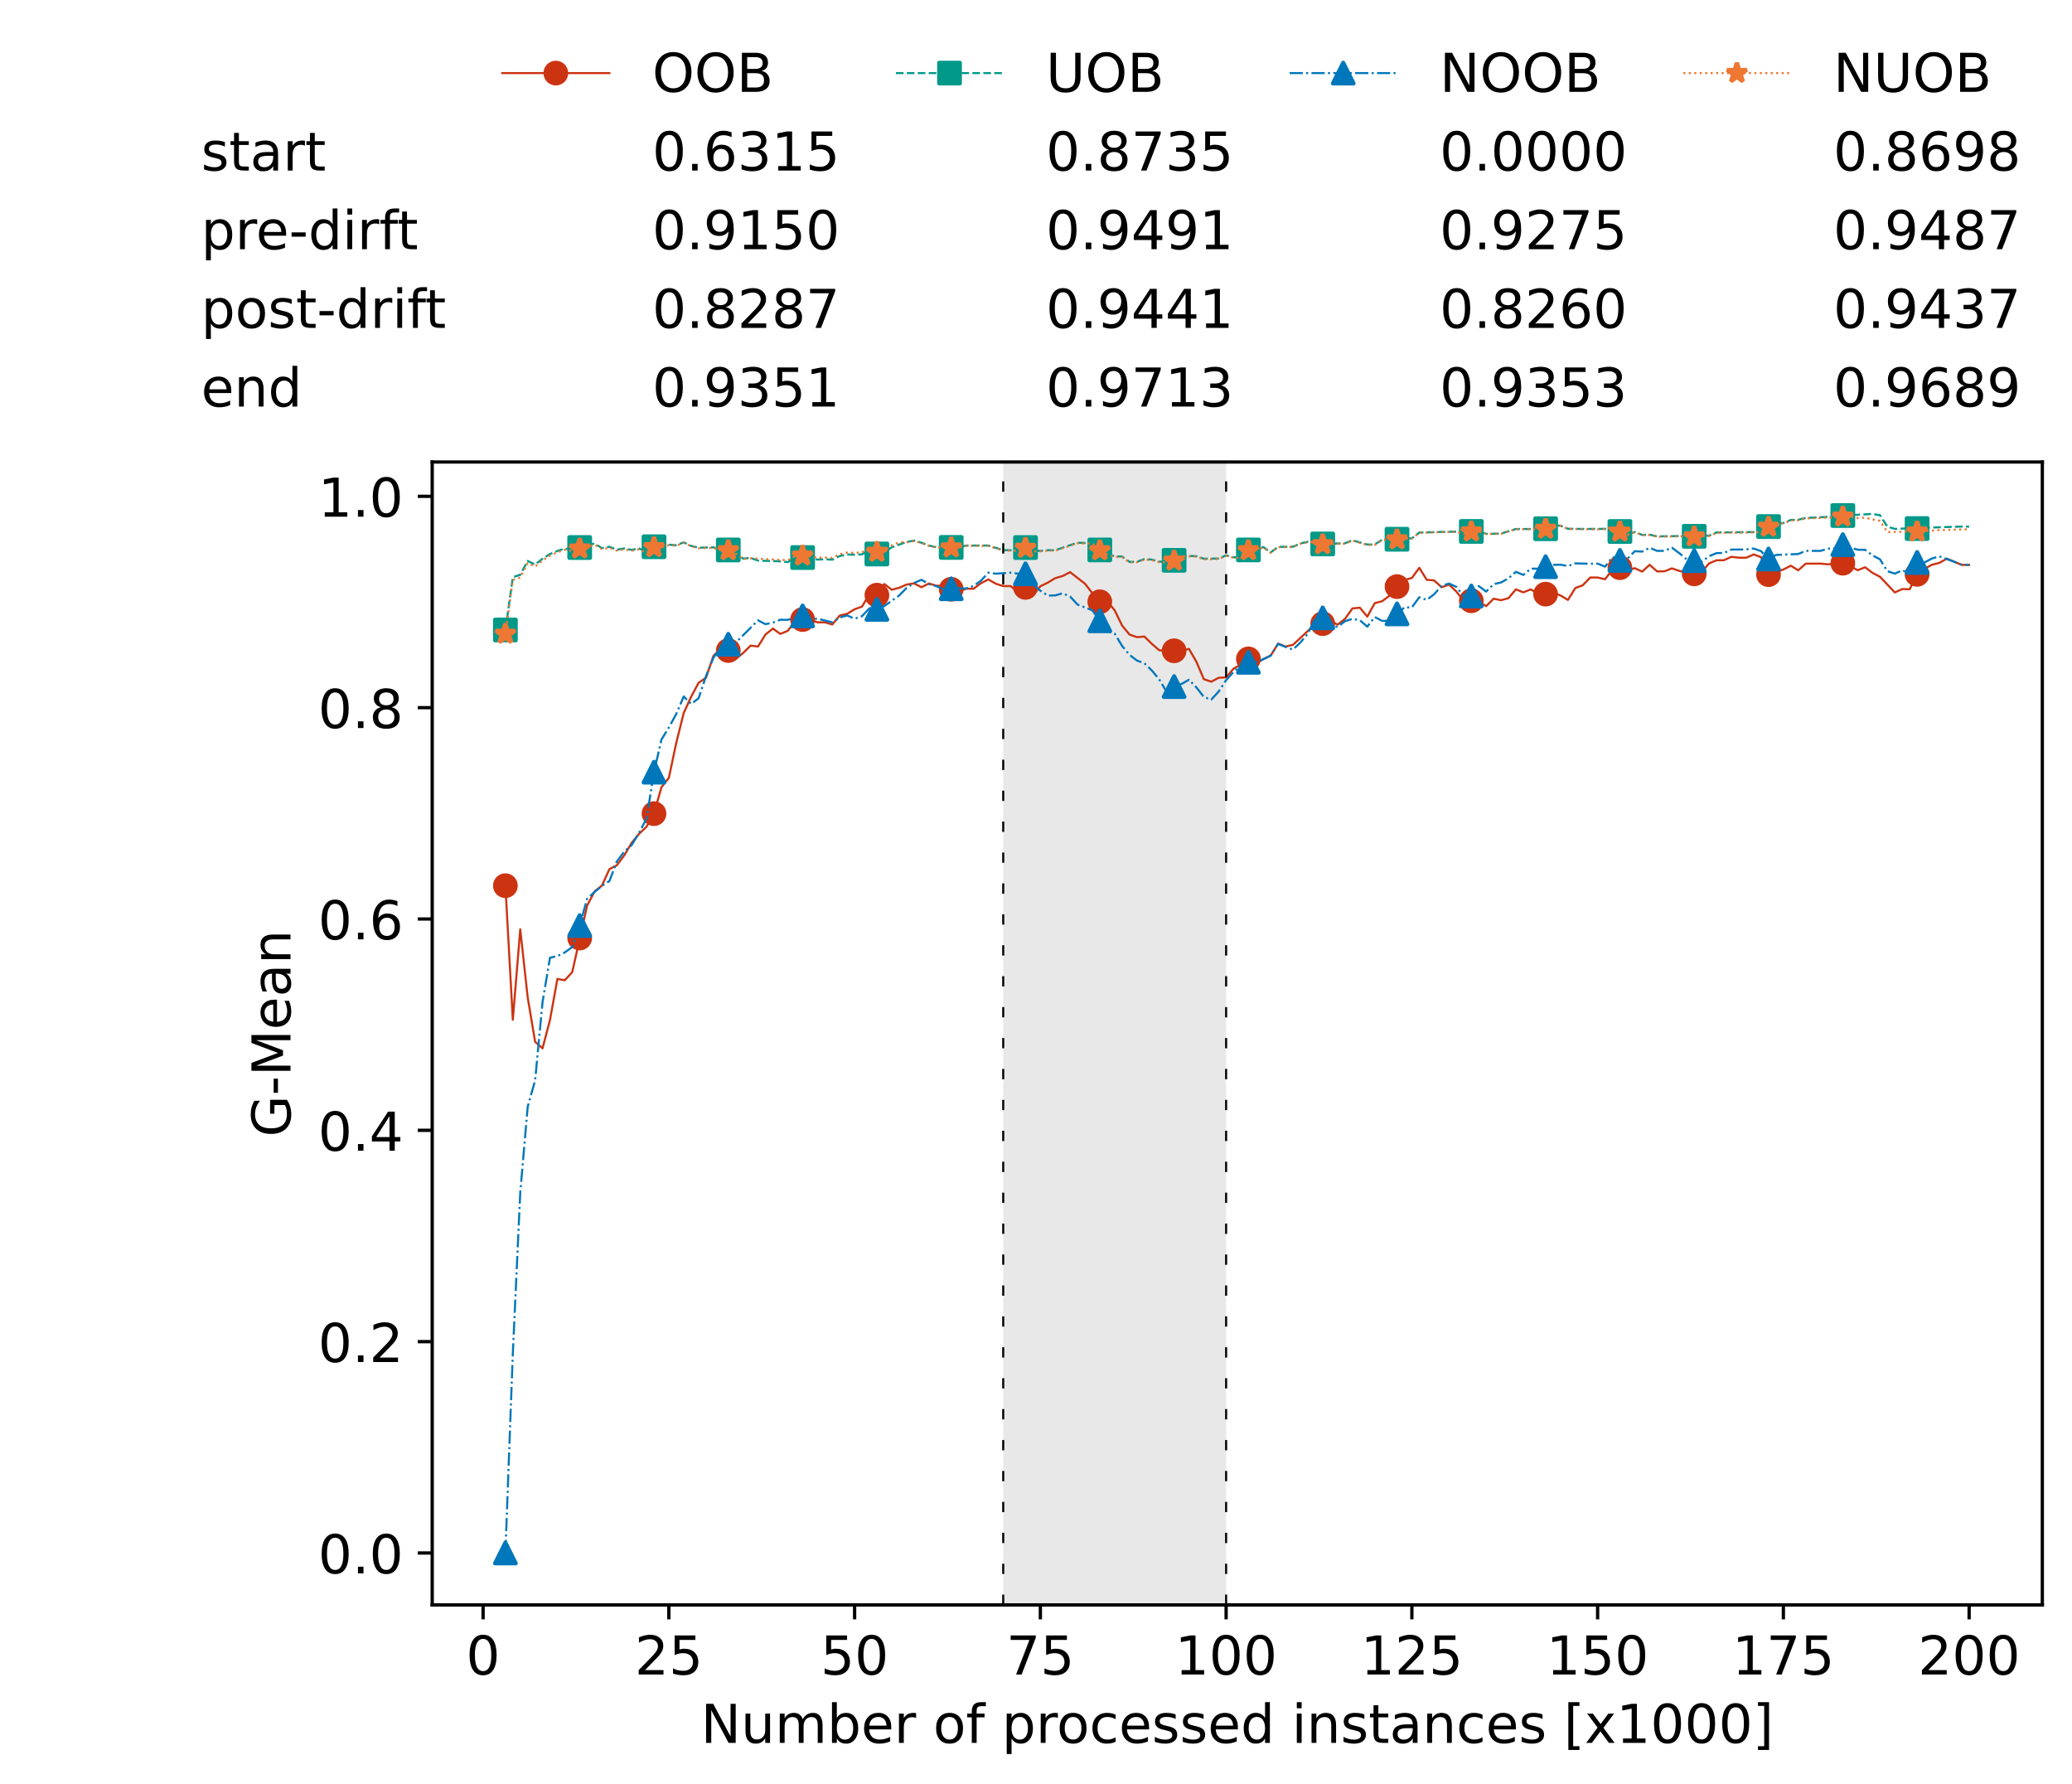 <?xml version="1.0" encoding="utf-8" standalone="no"?>
<!DOCTYPE svg PUBLIC "-//W3C//DTD SVG 1.1//EN"
  "http://www.w3.org/Graphics/SVG/1.1/DTD/svg11.dtd">
<!-- Created with matplotlib (https://matplotlib.org/) -->
<svg height="432.615pt" version="1.1" viewBox="0 0 502.65 432.615" width="502.65pt" xmlns="http://www.w3.org/2000/svg" xmlns:xlink="http://www.w3.org/1999/xlink">
 <defs>
  <style type="text/css">*{stroke-linecap:butt;stroke-linejoin:round;}</style>
 </defs>
 <g id="figure_1">
  <g id="patch_1">
   <path d="M 0 432.615 
L 502.65 432.615 
L 502.65 0 
L 0 0 
z
" style="fill:#ffffff;"/>
  </g>
  <g id="axes_1">
   <g id="patch_2">
    <path d="M 104.85 389.252 
L 495.45 389.252 
L 495.45 112.052 
L 104.85 112.052 
z
" style="fill:#ffffff;"/>
   </g>
   <g id="patch_3">
    <path clip-path="url(#pf2379286d7)" d="M 297.446 389.252 
L 297.446 112.052 
L 243.372 112.052 
L 243.372 389.252 
z
" style="fill:#d3d3d3;opacity:0.5;"/>
   </g>
   <g id="matplotlib.axis_1">
    <g id="xtick_1">
     <g id="line2d_1">
      <defs>
       <path d="M 0 0 
L 0 3.5 
" id="m44cf3ca943" style="stroke:#000000;stroke-width:0.8;"/>
      </defs>
      <g>
       <use style="stroke:#000000;stroke-width:0.8;" x="117.197" xlink:href="#m44cf3ca943" y="389.252"/>
      </g>
     </g>
     <g id="text_1">
      <!-- 0 -->
      <g transform="translate(113.061 406.13)scale(0.13 -0.13)">
       <defs>
        <path d="M 31.781 66.406 
Q 24.172 66.406 20.328 58.906 
Q 16.5 51.422 16.5 36.375 
Q 16.5 21.391 20.328 13.891 
Q 24.172 6.391 31.781 6.391 
Q 39.453 6.391 43.281 13.891 
Q 47.125 21.391 47.125 36.375 
Q 47.125 51.422 43.281 58.906 
Q 39.453 66.406 31.781 66.406 
z
M 31.781 74.219 
Q 44.047 74.219 50.516 64.516 
Q 56.984 54.828 56.984 36.375 
Q 56.984 17.969 50.516 8.266 
Q 44.047 -1.422 31.781 -1.422 
Q 19.531 -1.422 13.062 8.266 
Q 6.594 17.969 6.594 36.375 
Q 6.594 54.828 13.062 64.516 
Q 19.531 74.219 31.781 74.219 
z
" id="DejaVuSans-48"/>
       </defs>
       <use xlink:href="#DejaVuSans-48"/>
      </g>
     </g>
    </g>
    <g id="xtick_2">
     <g id="line2d_2">
      <g>
       <use style="stroke:#000000;stroke-width:0.8;" x="162.259" xlink:href="#m44cf3ca943" y="389.252"/>
      </g>
     </g>
     <g id="text_2">
      <!-- 25 -->
      <g transform="translate(153.988 406.13)scale(0.13 -0.13)">
       <defs>
        <path d="M 19.188 8.297 
L 53.609 8.297 
L 53.609 0 
L 7.328 0 
L 7.328 8.297 
Q 12.938 14.109 22.625 23.891 
Q 32.328 33.688 34.812 36.531 
Q 39.547 41.844 41.422 45.531 
Q 43.312 49.219 43.312 52.781 
Q 43.312 58.594 39.234 62.25 
Q 35.156 65.922 28.609 65.922 
Q 23.969 65.922 18.812 64.312 
Q 13.672 62.703 7.812 59.422 
L 7.812 69.391 
Q 13.766 71.781 18.938 73 
Q 24.125 74.219 28.422 74.219 
Q 39.75 74.219 46.484 68.547 
Q 53.219 62.891 53.219 53.422 
Q 53.219 48.922 51.531 44.891 
Q 49.859 40.875 45.406 35.406 
Q 44.188 33.984 37.641 27.219 
Q 31.109 20.453 19.188 8.297 
z
" id="DejaVuSans-50"/>
        <path d="M 10.797 72.906 
L 49.516 72.906 
L 49.516 64.594 
L 19.828 64.594 
L 19.828 46.734 
Q 21.969 47.469 24.109 47.828 
Q 26.266 48.188 28.422 48.188 
Q 40.625 48.188 47.75 41.5 
Q 54.891 34.812 54.891 23.391 
Q 54.891 11.625 47.562 5.094 
Q 40.234 -1.422 26.906 -1.422 
Q 22.312 -1.422 17.547 -0.641 
Q 12.797 0.141 7.719 1.703 
L 7.719 11.625 
Q 12.109 9.234 16.797 8.062 
Q 21.484 6.891 26.703 6.891 
Q 35.156 6.891 40.078 11.328 
Q 45.016 15.766 45.016 23.391 
Q 45.016 31 40.078 35.438 
Q 35.156 39.891 26.703 39.891 
Q 22.75 39.891 18.812 39.016 
Q 14.891 38.141 10.797 36.281 
z
" id="DejaVuSans-53"/>
       </defs>
       <use xlink:href="#DejaVuSans-50"/>
       <use x="63.623" xlink:href="#DejaVuSans-53"/>
      </g>
     </g>
    </g>
    <g id="xtick_3">
     <g id="line2d_3">
      <g>
       <use style="stroke:#000000;stroke-width:0.8;" x="207.322" xlink:href="#m44cf3ca943" y="389.252"/>
      </g>
     </g>
     <g id="text_3">
      <!-- 50 -->
      <g transform="translate(199.05 406.13)scale(0.13 -0.13)">
       <use xlink:href="#DejaVuSans-53"/>
       <use x="63.623" xlink:href="#DejaVuSans-48"/>
      </g>
     </g>
    </g>
    <g id="xtick_4">
     <g id="line2d_4">
      <g>
       <use style="stroke:#000000;stroke-width:0.8;" x="252.384" xlink:href="#m44cf3ca943" y="389.252"/>
      </g>
     </g>
     <g id="text_4">
      <!-- 75 -->
      <g transform="translate(244.113 406.13)scale(0.13 -0.13)">
       <defs>
        <path d="M 8.203 72.906 
L 55.078 72.906 
L 55.078 68.703 
L 28.609 0 
L 18.312 0 
L 43.219 64.594 
L 8.203 64.594 
z
" id="DejaVuSans-55"/>
       </defs>
       <use xlink:href="#DejaVuSans-55"/>
       <use x="63.623" xlink:href="#DejaVuSans-53"/>
      </g>
     </g>
    </g>
    <g id="xtick_5">
     <g id="line2d_5">
      <g>
       <use style="stroke:#000000;stroke-width:0.8;" x="297.446" xlink:href="#m44cf3ca943" y="389.252"/>
      </g>
     </g>
     <g id="text_5">
      <!-- 100 -->
      <g transform="translate(285.039 406.13)scale(0.13 -0.13)">
       <defs>
        <path d="M 12.406 8.297 
L 28.516 8.297 
L 28.516 63.922 
L 10.984 60.406 
L 10.984 69.391 
L 28.422 72.906 
L 38.281 72.906 
L 38.281 8.297 
L 54.391 8.297 
L 54.391 0 
L 12.406 0 
z
" id="DejaVuSans-49"/>
       </defs>
       <use xlink:href="#DejaVuSans-49"/>
       <use x="63.623" xlink:href="#DejaVuSans-48"/>
       <use x="127.246" xlink:href="#DejaVuSans-48"/>
      </g>
     </g>
    </g>
    <g id="xtick_6">
     <g id="line2d_6">
      <g>
       <use style="stroke:#000000;stroke-width:0.8;" x="342.509" xlink:href="#m44cf3ca943" y="389.252"/>
      </g>
     </g>
     <g id="text_6">
      <!-- 125 -->
      <g transform="translate(330.102 406.13)scale(0.13 -0.13)">
       <use xlink:href="#DejaVuSans-49"/>
       <use x="63.623" xlink:href="#DejaVuSans-50"/>
       <use x="127.246" xlink:href="#DejaVuSans-53"/>
      </g>
     </g>
    </g>
    <g id="xtick_7">
     <g id="line2d_7">
      <g>
       <use style="stroke:#000000;stroke-width:0.8;" x="387.571" xlink:href="#m44cf3ca943" y="389.252"/>
      </g>
     </g>
     <g id="text_7">
      <!-- 150 -->
      <g transform="translate(375.164 406.13)scale(0.13 -0.13)">
       <use xlink:href="#DejaVuSans-49"/>
       <use x="63.623" xlink:href="#DejaVuSans-53"/>
       <use x="127.246" xlink:href="#DejaVuSans-48"/>
      </g>
     </g>
    </g>
    <g id="xtick_8">
     <g id="line2d_8">
      <g>
       <use style="stroke:#000000;stroke-width:0.8;" x="432.633" xlink:href="#m44cf3ca943" y="389.252"/>
      </g>
     </g>
     <g id="text_8">
      <!-- 175 -->
      <g transform="translate(420.226 406.13)scale(0.13 -0.13)">
       <use xlink:href="#DejaVuSans-49"/>
       <use x="63.623" xlink:href="#DejaVuSans-55"/>
       <use x="127.246" xlink:href="#DejaVuSans-53"/>
      </g>
     </g>
    </g>
    <g id="xtick_9">
     <g id="line2d_9">
      <g>
       <use style="stroke:#000000;stroke-width:0.8;" x="477.695" xlink:href="#m44cf3ca943" y="389.252"/>
      </g>
     </g>
     <g id="text_9">
      <!-- 200 -->
      <g transform="translate(465.289 406.13)scale(0.13 -0.13)">
       <use xlink:href="#DejaVuSans-50"/>
       <use x="63.623" xlink:href="#DejaVuSans-48"/>
       <use x="127.246" xlink:href="#DejaVuSans-48"/>
      </g>
     </g>
    </g>
    <g id="text_10">
     <!-- Number of processed instances [x1000] -->
     <g transform="translate(170.025 422.711)scale(0.13 -0.13)">
      <defs>
       <path d="M 9.812 72.906 
L 23.094 72.906 
L 55.422 11.922 
L 55.422 72.906 
L 64.984 72.906 
L 64.984 0 
L 51.703 0 
L 19.391 60.984 
L 19.391 0 
L 9.812 0 
z
" id="DejaVuSans-78"/>
       <path d="M 8.5 21.578 
L 8.5 54.688 
L 17.484 54.688 
L 17.484 21.922 
Q 17.484 14.156 20.5 10.266 
Q 23.531 6.391 29.594 6.391 
Q 36.859 6.391 41.078 11.031 
Q 45.312 15.672 45.312 23.688 
L 45.312 54.688 
L 54.297 54.688 
L 54.297 0 
L 45.312 0 
L 45.312 8.406 
Q 42.047 3.422 37.719 1 
Q 33.406 -1.422 27.688 -1.422 
Q 18.266 -1.422 13.375 4.438 
Q 8.5 10.297 8.5 21.578 
z
M 31.109 56 
z
" id="DejaVuSans-117"/>
       <path d="M 52 44.188 
Q 55.375 50.25 60.062 53.125 
Q 64.75 56 71.094 56 
Q 79.641 56 84.281 50.016 
Q 88.922 44.047 88.922 33.016 
L 88.922 0 
L 79.891 0 
L 79.891 32.719 
Q 79.891 40.578 77.094 44.375 
Q 74.312 48.188 68.609 48.188 
Q 61.625 48.188 57.562 43.547 
Q 53.516 38.922 53.516 30.906 
L 53.516 0 
L 44.484 0 
L 44.484 32.719 
Q 44.484 40.625 41.703 44.406 
Q 38.922 48.188 33.109 48.188 
Q 26.219 48.188 22.156 43.531 
Q 18.109 38.875 18.109 30.906 
L 18.109 0 
L 9.078 0 
L 9.078 54.688 
L 18.109 54.688 
L 18.109 46.188 
Q 21.188 51.219 25.484 53.609 
Q 29.781 56 35.688 56 
Q 41.656 56 45.828 52.969 
Q 50 49.953 52 44.188 
z
" id="DejaVuSans-109"/>
       <path d="M 48.688 27.297 
Q 48.688 37.203 44.609 42.844 
Q 40.531 48.484 33.406 48.484 
Q 26.266 48.484 22.188 42.844 
Q 18.109 37.203 18.109 27.297 
Q 18.109 17.391 22.188 11.75 
Q 26.266 6.109 33.406 6.109 
Q 40.531 6.109 44.609 11.75 
Q 48.688 17.391 48.688 27.297 
z
M 18.109 46.391 
Q 20.953 51.266 25.266 53.625 
Q 29.594 56 35.594 56 
Q 45.562 56 51.781 48.094 
Q 58.016 40.188 58.016 27.297 
Q 58.016 14.406 51.781 6.484 
Q 45.562 -1.422 35.594 -1.422 
Q 29.594 -1.422 25.266 0.953 
Q 20.953 3.328 18.109 8.203 
L 18.109 0 
L 9.078 0 
L 9.078 75.984 
L 18.109 75.984 
z
" id="DejaVuSans-98"/>
       <path d="M 56.203 29.594 
L 56.203 25.203 
L 14.891 25.203 
Q 15.484 15.922 20.484 11.062 
Q 25.484 6.203 34.422 6.203 
Q 39.594 6.203 44.453 7.469 
Q 49.312 8.734 54.109 11.281 
L 54.109 2.781 
Q 49.266 0.734 44.188 -0.344 
Q 39.109 -1.422 33.891 -1.422 
Q 20.797 -1.422 13.156 6.188 
Q 5.516 13.812 5.516 26.812 
Q 5.516 40.234 12.766 48.109 
Q 20.016 56 32.328 56 
Q 43.359 56 49.781 48.891 
Q 56.203 41.797 56.203 29.594 
z
M 47.219 32.234 
Q 47.125 39.594 43.094 43.984 
Q 39.062 48.391 32.422 48.391 
Q 24.906 48.391 20.391 44.141 
Q 15.875 39.891 15.188 32.172 
z
" id="DejaVuSans-101"/>
       <path d="M 41.109 46.297 
Q 39.594 47.172 37.812 47.578 
Q 36.031 48 33.891 48 
Q 26.266 48 22.188 43.047 
Q 18.109 38.094 18.109 28.812 
L 18.109 0 
L 9.078 0 
L 9.078 54.688 
L 18.109 54.688 
L 18.109 46.188 
Q 20.953 51.172 25.484 53.578 
Q 30.031 56 36.531 56 
Q 37.453 56 38.578 55.875 
Q 39.703 55.766 41.062 55.516 
z
" id="DejaVuSans-114"/>
       <path id="DejaVuSans-32"/>
       <path d="M 30.609 48.391 
Q 23.391 48.391 19.188 42.75 
Q 14.984 37.109 14.984 27.297 
Q 14.984 17.484 19.156 11.844 
Q 23.344 6.203 30.609 6.203 
Q 37.797 6.203 41.984 11.859 
Q 46.188 17.531 46.188 27.297 
Q 46.188 37.016 41.984 42.703 
Q 37.797 48.391 30.609 48.391 
z
M 30.609 56 
Q 42.328 56 49.016 48.375 
Q 55.719 40.766 55.719 27.297 
Q 55.719 13.875 49.016 6.219 
Q 42.328 -1.422 30.609 -1.422 
Q 18.844 -1.422 12.172 6.219 
Q 5.516 13.875 5.516 27.297 
Q 5.516 40.766 12.172 48.375 
Q 18.844 56 30.609 56 
z
" id="DejaVuSans-111"/>
       <path d="M 37.109 75.984 
L 37.109 68.5 
L 28.516 68.5 
Q 23.688 68.5 21.797 66.547 
Q 19.922 64.594 19.922 59.516 
L 19.922 54.688 
L 34.719 54.688 
L 34.719 47.703 
L 19.922 47.703 
L 19.922 0 
L 10.891 0 
L 10.891 47.703 
L 2.297 47.703 
L 2.297 54.688 
L 10.891 54.688 
L 10.891 58.5 
Q 10.891 67.625 15.141 71.797 
Q 19.391 75.984 28.609 75.984 
z
" id="DejaVuSans-102"/>
       <path d="M 18.109 8.203 
L 18.109 -20.797 
L 9.078 -20.797 
L 9.078 54.688 
L 18.109 54.688 
L 18.109 46.391 
Q 20.953 51.266 25.266 53.625 
Q 29.594 56 35.594 56 
Q 45.562 56 51.781 48.094 
Q 58.016 40.188 58.016 27.297 
Q 58.016 14.406 51.781 6.484 
Q 45.562 -1.422 35.594 -1.422 
Q 29.594 -1.422 25.266 0.953 
Q 20.953 3.328 18.109 8.203 
z
M 48.688 27.297 
Q 48.688 37.203 44.609 42.844 
Q 40.531 48.484 33.406 48.484 
Q 26.266 48.484 22.188 42.844 
Q 18.109 37.203 18.109 27.297 
Q 18.109 17.391 22.188 11.75 
Q 26.266 6.109 33.406 6.109 
Q 40.531 6.109 44.609 11.75 
Q 48.688 17.391 48.688 27.297 
z
" id="DejaVuSans-112"/>
       <path d="M 48.781 52.594 
L 48.781 44.188 
Q 44.969 46.297 41.141 47.344 
Q 37.312 48.391 33.406 48.391 
Q 24.656 48.391 19.812 42.844 
Q 14.984 37.312 14.984 27.297 
Q 14.984 17.281 19.812 11.734 
Q 24.656 6.203 33.406 6.203 
Q 37.312 6.203 41.141 7.25 
Q 44.969 8.297 48.781 10.406 
L 48.781 2.094 
Q 45.016 0.344 40.984 -0.531 
Q 36.969 -1.422 32.422 -1.422 
Q 20.062 -1.422 12.781 6.344 
Q 5.516 14.109 5.516 27.297 
Q 5.516 40.672 12.859 48.328 
Q 20.219 56 33.016 56 
Q 37.156 56 41.109 55.141 
Q 45.062 54.297 48.781 52.594 
z
" id="DejaVuSans-99"/>
       <path d="M 44.281 53.078 
L 44.281 44.578 
Q 40.484 46.531 36.375 47.5 
Q 32.281 48.484 27.875 48.484 
Q 21.188 48.484 17.844 46.438 
Q 14.5 44.391 14.5 40.281 
Q 14.5 37.156 16.891 35.375 
Q 19.281 33.594 26.516 31.984 
L 29.594 31.297 
Q 39.156 29.25 43.188 25.516 
Q 47.219 21.781 47.219 15.094 
Q 47.219 7.469 41.188 3.016 
Q 35.156 -1.422 24.609 -1.422 
Q 20.219 -1.422 15.453 -0.562 
Q 10.688 0.297 5.422 2 
L 5.422 11.281 
Q 10.406 8.688 15.234 7.391 
Q 20.062 6.109 24.812 6.109 
Q 31.156 6.109 34.562 8.281 
Q 37.984 10.453 37.984 14.406 
Q 37.984 18.062 35.516 20.016 
Q 33.062 21.969 24.703 23.781 
L 21.578 24.516 
Q 13.234 26.266 9.516 29.906 
Q 5.812 33.547 5.812 39.891 
Q 5.812 47.609 11.281 51.797 
Q 16.75 56 26.812 56 
Q 31.781 56 36.172 55.266 
Q 40.578 54.547 44.281 53.078 
z
" id="DejaVuSans-115"/>
       <path d="M 45.406 46.391 
L 45.406 75.984 
L 54.391 75.984 
L 54.391 0 
L 45.406 0 
L 45.406 8.203 
Q 42.578 3.328 38.25 0.953 
Q 33.938 -1.422 27.875 -1.422 
Q 17.969 -1.422 11.734 6.484 
Q 5.516 14.406 5.516 27.297 
Q 5.516 40.188 11.734 48.094 
Q 17.969 56 27.875 56 
Q 33.938 56 38.25 53.625 
Q 42.578 51.266 45.406 46.391 
z
M 14.797 27.297 
Q 14.797 17.391 18.875 11.75 
Q 22.953 6.109 30.078 6.109 
Q 37.203 6.109 41.297 11.75 
Q 45.406 17.391 45.406 27.297 
Q 45.406 37.203 41.297 42.844 
Q 37.203 48.484 30.078 48.484 
Q 22.953 48.484 18.875 42.844 
Q 14.797 37.203 14.797 27.297 
z
" id="DejaVuSans-100"/>
       <path d="M 9.422 54.688 
L 18.406 54.688 
L 18.406 0 
L 9.422 0 
z
M 9.422 75.984 
L 18.406 75.984 
L 18.406 64.594 
L 9.422 64.594 
z
" id="DejaVuSans-105"/>
       <path d="M 54.891 33.016 
L 54.891 0 
L 45.906 0 
L 45.906 32.719 
Q 45.906 40.484 42.875 44.328 
Q 39.844 48.188 33.797 48.188 
Q 26.516 48.188 22.312 43.547 
Q 18.109 38.922 18.109 30.906 
L 18.109 0 
L 9.078 0 
L 9.078 54.688 
L 18.109 54.688 
L 18.109 46.188 
Q 21.344 51.125 25.703 53.562 
Q 30.078 56 35.797 56 
Q 45.219 56 50.047 50.172 
Q 54.891 44.344 54.891 33.016 
z
" id="DejaVuSans-110"/>
       <path d="M 18.312 70.219 
L 18.312 54.688 
L 36.812 54.688 
L 36.812 47.703 
L 18.312 47.703 
L 18.312 18.016 
Q 18.312 11.328 20.141 9.422 
Q 21.969 7.516 27.594 7.516 
L 36.812 7.516 
L 36.812 0 
L 27.594 0 
Q 17.188 0 13.234 3.875 
Q 9.281 7.766 9.281 18.016 
L 9.281 47.703 
L 2.688 47.703 
L 2.688 54.688 
L 9.281 54.688 
L 9.281 70.219 
z
" id="DejaVuSans-116"/>
       <path d="M 34.281 27.484 
Q 23.391 27.484 19.188 25 
Q 14.984 22.516 14.984 16.5 
Q 14.984 11.719 18.141 8.906 
Q 21.297 6.109 26.703 6.109 
Q 34.188 6.109 38.703 11.406 
Q 43.219 16.703 43.219 25.484 
L 43.219 27.484 
z
M 52.203 31.203 
L 52.203 0 
L 43.219 0 
L 43.219 8.297 
Q 40.141 3.328 35.547 0.953 
Q 30.953 -1.422 24.312 -1.422 
Q 15.922 -1.422 10.953 3.297 
Q 6 8.016 6 15.922 
Q 6 25.141 12.172 29.828 
Q 18.359 34.516 30.609 34.516 
L 43.219 34.516 
L 43.219 35.406 
Q 43.219 41.609 39.141 45 
Q 35.062 48.391 27.688 48.391 
Q 23 48.391 18.547 47.266 
Q 14.109 46.141 10.016 43.891 
L 10.016 52.203 
Q 14.938 54.109 19.578 55.047 
Q 24.219 56 28.609 56 
Q 40.484 56 46.344 49.844 
Q 52.203 43.703 52.203 31.203 
z
" id="DejaVuSans-97"/>
       <path d="M 8.594 75.984 
L 29.297 75.984 
L 29.297 69 
L 17.578 69 
L 17.578 -6.203 
L 29.297 -6.203 
L 29.297 -13.188 
L 8.594 -13.188 
z
" id="DejaVuSans-91"/>
       <path d="M 54.891 54.688 
L 35.109 28.078 
L 55.906 0 
L 45.312 0 
L 29.391 21.484 
L 13.484 0 
L 2.875 0 
L 24.125 28.609 
L 4.688 54.688 
L 15.281 54.688 
L 29.781 35.203 
L 44.281 54.688 
z
" id="DejaVuSans-120"/>
       <path d="M 30.422 75.984 
L 30.422 -13.188 
L 9.719 -13.188 
L 9.719 -6.203 
L 21.391 -6.203 
L 21.391 69 
L 9.719 69 
L 9.719 75.984 
z
" id="DejaVuSans-93"/>
      </defs>
      <use xlink:href="#DejaVuSans-78"/>
      <use x="74.805" xlink:href="#DejaVuSans-117"/>
      <use x="138.184" xlink:href="#DejaVuSans-109"/>
      <use x="235.596" xlink:href="#DejaVuSans-98"/>
      <use x="299.072" xlink:href="#DejaVuSans-101"/>
      <use x="360.596" xlink:href="#DejaVuSans-114"/>
      <use x="401.709" xlink:href="#DejaVuSans-32"/>
      <use x="433.496" xlink:href="#DejaVuSans-111"/>
      <use x="494.678" xlink:href="#DejaVuSans-102"/>
      <use x="529.883" xlink:href="#DejaVuSans-32"/>
      <use x="561.67" xlink:href="#DejaVuSans-112"/>
      <use x="625.146" xlink:href="#DejaVuSans-114"/>
      <use x="664.01" xlink:href="#DejaVuSans-111"/>
      <use x="725.191" xlink:href="#DejaVuSans-99"/>
      <use x="780.172" xlink:href="#DejaVuSans-101"/>
      <use x="841.695" xlink:href="#DejaVuSans-115"/>
      <use x="893.795" xlink:href="#DejaVuSans-115"/>
      <use x="945.895" xlink:href="#DejaVuSans-101"/>
      <use x="1007.418" xlink:href="#DejaVuSans-100"/>
      <use x="1070.895" xlink:href="#DejaVuSans-32"/>
      <use x="1102.682" xlink:href="#DejaVuSans-105"/>
      <use x="1130.465" xlink:href="#DejaVuSans-110"/>
      <use x="1193.844" xlink:href="#DejaVuSans-115"/>
      <use x="1245.943" xlink:href="#DejaVuSans-116"/>
      <use x="1285.152" xlink:href="#DejaVuSans-97"/>
      <use x="1346.432" xlink:href="#DejaVuSans-110"/>
      <use x="1409.811" xlink:href="#DejaVuSans-99"/>
      <use x="1464.791" xlink:href="#DejaVuSans-101"/>
      <use x="1526.314" xlink:href="#DejaVuSans-115"/>
      <use x="1578.414" xlink:href="#DejaVuSans-32"/>
      <use x="1610.201" xlink:href="#DejaVuSans-91"/>
      <use x="1649.215" xlink:href="#DejaVuSans-120"/>
      <use x="1708.395" xlink:href="#DejaVuSans-49"/>
      <use x="1772.018" xlink:href="#DejaVuSans-48"/>
      <use x="1835.641" xlink:href="#DejaVuSans-48"/>
      <use x="1899.264" xlink:href="#DejaVuSans-48"/>
      <use x="1962.887" xlink:href="#DejaVuSans-93"/>
     </g>
    </g>
   </g>
   <g id="matplotlib.axis_2">
    <g id="ytick_1">
     <g id="line2d_10">
      <defs>
       <path d="M 0 0 
L -3.5 0 
" id="m1a39c2c2b6" style="stroke:#000000;stroke-width:0.8;"/>
      </defs>
      <g>
       <use style="stroke:#000000;stroke-width:0.8;" x="104.85" xlink:href="#m1a39c2c2b6" y="376.652"/>
      </g>
     </g>
     <g id="text_11">
      <!-- 0.0 -->
      <g transform="translate(77.176 381.591)scale(0.13 -0.13)">
       <defs>
        <path d="M 10.688 12.406 
L 21 12.406 
L 21 0 
L 10.688 0 
z
" id="DejaVuSans-46"/>
       </defs>
       <use xlink:href="#DejaVuSans-48"/>
       <use x="63.623" xlink:href="#DejaVuSans-46"/>
       <use x="95.41" xlink:href="#DejaVuSans-48"/>
      </g>
     </g>
    </g>
    <g id="ytick_2">
     <g id="line2d_11">
      <g>
       <use style="stroke:#000000;stroke-width:0.8;" x="104.85" xlink:href="#m1a39c2c2b6" y="325.397"/>
      </g>
     </g>
     <g id="text_12">
      <!-- 0.2 -->
      <g transform="translate(77.176 330.336)scale(0.13 -0.13)">
       <use xlink:href="#DejaVuSans-48"/>
       <use x="63.623" xlink:href="#DejaVuSans-46"/>
       <use x="95.41" xlink:href="#DejaVuSans-50"/>
      </g>
     </g>
    </g>
    <g id="ytick_3">
     <g id="line2d_12">
      <g>
       <use style="stroke:#000000;stroke-width:0.8;" x="104.85" xlink:href="#m1a39c2c2b6" y="274.142"/>
      </g>
     </g>
     <g id="text_13">
      <!-- 0.4 -->
      <g transform="translate(77.176 279.081)scale(0.13 -0.13)">
       <defs>
        <path d="M 37.797 64.312 
L 12.891 25.391 
L 37.797 25.391 
z
M 35.203 72.906 
L 47.609 72.906 
L 47.609 25.391 
L 58.016 25.391 
L 58.016 17.188 
L 47.609 17.188 
L 47.609 0 
L 37.797 0 
L 37.797 17.188 
L 4.891 17.188 
L 4.891 26.703 
z
" id="DejaVuSans-52"/>
       </defs>
       <use xlink:href="#DejaVuSans-48"/>
       <use x="63.623" xlink:href="#DejaVuSans-46"/>
       <use x="95.41" xlink:href="#DejaVuSans-52"/>
      </g>
     </g>
    </g>
    <g id="ytick_4">
     <g id="line2d_13">
      <g>
       <use style="stroke:#000000;stroke-width:0.8;" x="104.85" xlink:href="#m1a39c2c2b6" y="222.887"/>
      </g>
     </g>
     <g id="text_14">
      <!-- 0.6 -->
      <g transform="translate(77.176 227.826)scale(0.13 -0.13)">
       <defs>
        <path d="M 33.016 40.375 
Q 26.375 40.375 22.484 35.828 
Q 18.609 31.297 18.609 23.391 
Q 18.609 15.531 22.484 10.953 
Q 26.375 6.391 33.016 6.391 
Q 39.656 6.391 43.531 10.953 
Q 47.406 15.531 47.406 23.391 
Q 47.406 31.297 43.531 35.828 
Q 39.656 40.375 33.016 40.375 
z
M 52.594 71.297 
L 52.594 62.312 
Q 48.875 64.062 45.094 64.984 
Q 41.312 65.922 37.594 65.922 
Q 27.828 65.922 22.672 59.328 
Q 17.531 52.734 16.797 39.406 
Q 19.672 43.656 24.016 45.922 
Q 28.375 48.188 33.594 48.188 
Q 44.578 48.188 50.953 41.516 
Q 57.328 34.859 57.328 23.391 
Q 57.328 12.156 50.688 5.359 
Q 44.047 -1.422 33.016 -1.422 
Q 20.359 -1.422 13.672 8.266 
Q 6.984 17.969 6.984 36.375 
Q 6.984 53.656 15.188 63.938 
Q 23.391 74.219 37.203 74.219 
Q 40.922 74.219 44.703 73.484 
Q 48.484 72.75 52.594 71.297 
z
" id="DejaVuSans-54"/>
       </defs>
       <use xlink:href="#DejaVuSans-48"/>
       <use x="63.623" xlink:href="#DejaVuSans-46"/>
       <use x="95.41" xlink:href="#DejaVuSans-54"/>
      </g>
     </g>
    </g>
    <g id="ytick_5">
     <g id="line2d_14">
      <g>
       <use style="stroke:#000000;stroke-width:0.8;" x="104.85" xlink:href="#m1a39c2c2b6" y="171.632"/>
      </g>
     </g>
     <g id="text_15">
      <!-- 0.8 -->
      <g transform="translate(77.176 176.571)scale(0.13 -0.13)">
       <defs>
        <path d="M 31.781 34.625 
Q 24.75 34.625 20.719 30.859 
Q 16.703 27.094 16.703 20.516 
Q 16.703 13.922 20.719 10.156 
Q 24.75 6.391 31.781 6.391 
Q 38.812 6.391 42.859 10.172 
Q 46.922 13.969 46.922 20.516 
Q 46.922 27.094 42.891 30.859 
Q 38.875 34.625 31.781 34.625 
z
M 21.922 38.812 
Q 15.578 40.375 12.031 44.719 
Q 8.5 49.078 8.5 55.328 
Q 8.5 64.062 14.719 69.141 
Q 20.953 74.219 31.781 74.219 
Q 42.672 74.219 48.875 69.141 
Q 55.078 64.062 55.078 55.328 
Q 55.078 49.078 51.531 44.719 
Q 48 40.375 41.703 38.812 
Q 48.828 37.156 52.797 32.312 
Q 56.781 27.484 56.781 20.516 
Q 56.781 9.906 50.312 4.234 
Q 43.844 -1.422 31.781 -1.422 
Q 19.734 -1.422 13.25 4.234 
Q 6.781 9.906 6.781 20.516 
Q 6.781 27.484 10.781 32.312 
Q 14.797 37.156 21.922 38.812 
z
M 18.312 54.391 
Q 18.312 48.734 21.844 45.562 
Q 25.391 42.391 31.781 42.391 
Q 38.141 42.391 41.719 45.562 
Q 45.312 48.734 45.312 54.391 
Q 45.312 60.062 41.719 63.234 
Q 38.141 66.406 31.781 66.406 
Q 25.391 66.406 21.844 63.234 
Q 18.312 60.062 18.312 54.391 
z
" id="DejaVuSans-56"/>
       </defs>
       <use xlink:href="#DejaVuSans-48"/>
       <use x="63.623" xlink:href="#DejaVuSans-46"/>
       <use x="95.41" xlink:href="#DejaVuSans-56"/>
      </g>
     </g>
    </g>
    <g id="ytick_6">
     <g id="line2d_15">
      <g>
       <use style="stroke:#000000;stroke-width:0.8;" x="104.85" xlink:href="#m1a39c2c2b6" y="120.377"/>
      </g>
     </g>
     <g id="text_16">
      <!-- 1.0 -->
      <g transform="translate(77.176 125.316)scale(0.13 -0.13)">
       <use xlink:href="#DejaVuSans-49"/>
       <use x="63.623" xlink:href="#DejaVuSans-46"/>
       <use x="95.41" xlink:href="#DejaVuSans-48"/>
      </g>
     </g>
    </g>
    <g id="text_17">
     <!-- G-Mean -->
     <g transform="translate(70.472 275.744)rotate(-90)scale(0.13 -0.13)">
      <defs>
       <path d="M 59.516 10.406 
L 59.516 29.984 
L 43.406 29.984 
L 43.406 38.094 
L 69.281 38.094 
L 69.281 6.781 
Q 63.578 2.734 56.688 0.656 
Q 49.812 -1.422 42 -1.422 
Q 24.906 -1.422 15.25 8.562 
Q 5.609 18.562 5.609 36.375 
Q 5.609 54.25 15.25 64.234 
Q 24.906 74.219 42 74.219 
Q 49.125 74.219 55.547 72.453 
Q 61.969 70.703 67.391 67.281 
L 67.391 56.781 
Q 61.922 61.422 55.766 63.766 
Q 49.609 66.109 42.828 66.109 
Q 29.438 66.109 22.719 58.641 
Q 16.016 51.172 16.016 36.375 
Q 16.016 21.625 22.719 14.156 
Q 29.438 6.688 42.828 6.688 
Q 48.047 6.688 52.141 7.594 
Q 56.25 8.5 59.516 10.406 
z
" id="DejaVuSans-71"/>
       <path d="M 4.891 31.391 
L 31.203 31.391 
L 31.203 23.391 
L 4.891 23.391 
z
" id="DejaVuSans-45"/>
       <path d="M 9.812 72.906 
L 24.516 72.906 
L 43.109 23.297 
L 61.812 72.906 
L 76.516 72.906 
L 76.516 0 
L 66.891 0 
L 66.891 64.016 
L 48.094 14.016 
L 38.188 14.016 
L 19.391 64.016 
L 19.391 0 
L 9.812 0 
z
" id="DejaVuSans-77"/>
      </defs>
      <use xlink:href="#DejaVuSans-71"/>
      <use x="77.49" xlink:href="#DejaVuSans-45"/>
      <use x="113.574" xlink:href="#DejaVuSans-77"/>
      <use x="199.854" xlink:href="#DejaVuSans-101"/>
      <use x="261.377" xlink:href="#DejaVuSans-97"/>
      <use x="322.656" xlink:href="#DejaVuSans-110"/>
     </g>
    </g>
   </g>
   <g id="line2d_16"/>
   <g id="line2d_17"/>
   <g id="line2d_18"/>
   <g id="line2d_19"/>
   <g id="line2d_20"/>
   <g id="line2d_21">
    <path clip-path="url(#pf2379286d7)" d="M 122.605 214.814 
L 124.407 247.326 
L 126.21 225.389 
L 128.012 241.891 
L 129.815 252.66 
L 131.617 254.252 
L 133.419 247.38 
L 135.222 237.423 
L 137.024 237.742 
L 138.827 235.747 
L 142.432 219.643 
L 144.234 216.207 
L 146.037 214.769 
L 147.839 210.788 
L 149.642 209.857 
L 151.444 207.435 
L 153.247 204.412 
L 155.049 202.215 
L 156.852 200.501 
L 158.654 197.338 
L 160.457 190.935 
L 162.259 188.654 
L 164.062 180.155 
L 165.864 172.917 
L 167.667 168.982 
L 169.469 165.608 
L 171.272 164.375 
L 173.074 159.074 
L 174.877 157.265 
L 176.679 157.775 
L 178.482 159.849 
L 180.284 158.366 
L 182.087 156.587 
L 183.889 156.801 
L 185.692 153.895 
L 187.494 152.454 
L 189.297 153.745 
L 191.099 153.001 
L 192.902 150.668 
L 194.704 150.261 
L 196.507 150.232 
L 198.309 150.941 
L 200.112 150.941 
L 201.914 151.461 
L 203.717 149.284 
L 205.519 148.867 
L 207.322 147.765 
L 209.124 147.116 
L 210.927 144.061 
L 212.729 144.344 
L 214.532 141.649 
L 216.334 143.041 
L 218.137 142.554 
L 219.939 141.776 
L 221.742 141.489 
L 223.544 142.423 
L 225.347 141.506 
L 227.149 142.055 
L 228.952 142.062 
L 230.754 142.916 
L 232.557 143.505 
L 234.359 142.772 
L 236.162 142.804 
L 237.964 141.461 
L 239.767 140.533 
L 241.569 141.565 
L 243.372 142.148 
L 245.174 142.142 
L 246.976 143.66 
L 248.779 142.458 
L 250.581 144.352 
L 252.384 142.184 
L 254.186 141.317 
L 255.989 140.225 
L 257.791 139.7 
L 259.594 138.767 
L 263.199 141.565 
L 265.001 143.875 
L 266.804 145.952 
L 268.606 145.849 
L 270.409 148.011 
L 272.211 151.712 
L 274.014 153.903 
L 275.816 154.534 
L 277.619 154.38 
L 279.421 156.148 
L 281.224 157.701 
L 283.026 157.933 
L 286.631 157.828 
L 288.434 157.377 
L 290.236 160.497 
L 292.039 164.712 
L 293.841 165.336 
L 295.644 164.381 
L 297.446 164.289 
L 299.249 162.163 
L 301.051 161.183 
L 302.854 159.804 
L 304.656 160.918 
L 306.459 159.868 
L 308.261 158.991 
L 310.064 156.099 
L 311.866 156.811 
L 313.669 156.391 
L 319.076 151.362 
L 320.879 151.25 
L 322.681 150.493 
L 324.484 151.501 
L 326.286 150.091 
L 328.089 147.56 
L 329.891 147.393 
L 331.694 149.547 
L 333.496 146.283 
L 335.299 145.817 
L 337.101 144.461 
L 338.904 142.274 
L 340.706 140.662 
L 342.509 140.18 
L 344.311 137.717 
L 346.114 140.624 
L 347.916 140.766 
L 349.719 142.428 
L 351.521 141.777 
L 353.324 143.491 
L 355.126 145.84 
L 356.928 145.71 
L 358.731 145.929 
L 360.533 147.011 
L 362.336 145.207 
L 364.138 145.566 
L 365.941 145.083 
L 367.743 142.935 
L 369.546 143.673 
L 371.348 142.942 
L 373.151 144.045 
L 374.953 144.093 
L 376.756 143.691 
L 378.558 144.418 
L 380.361 145.498 
L 382.163 142.617 
L 383.966 141.945 
L 385.768 140.072 
L 387.571 140.066 
L 389.373 140.49 
L 391.176 138.134 
L 392.978 137.682 
L 394.781 138.318 
L 396.583 137.801 
L 398.386 138.637 
L 400.188 136.983 
L 401.991 138.581 
L 403.793 138.562 
L 405.596 137.843 
L 407.398 138.475 
L 411.003 139.177 
L 412.806 138.731 
L 414.608 136.647 
L 416.411 135.886 
L 418.213 135.867 
L 420.016 135.042 
L 421.818 135.259 
L 423.621 135.265 
L 425.423 134.478 
L 427.226 135.129 
L 429.028 139.37 
L 432.633 138.122 
L 434.436 137.201 
L 436.238 138.322 
L 438.041 136.71 
L 441.646 136.69 
L 443.448 136.866 
L 447.053 136.598 
L 448.856 137.298 
L 450.658 138.299 
L 452.461 137.581 
L 454.263 138.944 
L 456.066 139.88 
L 459.671 143.688 
L 461.473 142.869 
L 463.276 142.9 
L 465.078 139.296 
L 466.881 137.927 
L 468.683 136.971 
L 470.485 136.518 
L 472.288 135.489 
L 475.893 137.003 
L 477.695 137.003 
L 477.695 137.003 
" style="fill:none;stroke:#cc3311;stroke-linecap:square;stroke-width:0.5;"/>
    <defs>
     <path d="M 0 2.5 
C 0.663 2.5 1.299 2.237 1.768 1.768 
C 2.237 1.299 2.5 0.663 2.5 0 
C 2.5 -0.663 2.237 -1.299 1.768 -1.768 
C 1.299 -2.237 0.663 -2.5 0 -2.5 
C -0.663 -2.5 -1.299 -2.237 -1.768 -1.768 
C -2.237 -1.299 -2.5 -0.663 -2.5 0 
C -2.5 0.663 -2.237 1.299 -1.768 1.768 
C -1.299 2.237 -0.663 2.5 0 2.5 
z
" id="mf00e480e02" style="stroke:#cc3311;"/>
    </defs>
    <g clip-path="url(#pf2379286d7)">
     <use style="fill:#cc3311;stroke:#cc3311;" x="122.605" xlink:href="#mf00e480e02" y="214.814"/>
     <use style="fill:#cc3311;stroke:#cc3311;" x="140.629" xlink:href="#mf00e480e02" y="227.505"/>
     <use style="fill:#cc3311;stroke:#cc3311;" x="158.654" xlink:href="#mf00e480e02" y="197.338"/>
     <use style="fill:#cc3311;stroke:#cc3311;" x="176.679" xlink:href="#mf00e480e02" y="157.775"/>
     <use style="fill:#cc3311;stroke:#cc3311;" x="194.704" xlink:href="#mf00e480e02" y="150.261"/>
     <use style="fill:#cc3311;stroke:#cc3311;" x="212.729" xlink:href="#mf00e480e02" y="144.344"/>
     <use style="fill:#cc3311;stroke:#cc3311;" x="230.754" xlink:href="#mf00e480e02" y="142.916"/>
     <use style="fill:#cc3311;stroke:#cc3311;" x="248.779" xlink:href="#mf00e480e02" y="142.458"/>
     <use style="fill:#cc3311;stroke:#cc3311;" x="266.804" xlink:href="#mf00e480e02" y="145.952"/>
     <use style="fill:#cc3311;stroke:#cc3311;" x="284.829" xlink:href="#mf00e480e02" y="157.839"/>
     <use style="fill:#cc3311;stroke:#cc3311;" x="302.854" xlink:href="#mf00e480e02" y="159.804"/>
     <use style="fill:#cc3311;stroke:#cc3311;" x="320.879" xlink:href="#mf00e480e02" y="151.25"/>
     <use style="fill:#cc3311;stroke:#cc3311;" x="338.904" xlink:href="#mf00e480e02" y="142.274"/>
     <use style="fill:#cc3311;stroke:#cc3311;" x="356.928" xlink:href="#mf00e480e02" y="145.71"/>
     <use style="fill:#cc3311;stroke:#cc3311;" x="374.953" xlink:href="#mf00e480e02" y="144.093"/>
     <use style="fill:#cc3311;stroke:#cc3311;" x="392.978" xlink:href="#mf00e480e02" y="137.682"/>
     <use style="fill:#cc3311;stroke:#cc3311;" x="411.003" xlink:href="#mf00e480e02" y="139.177"/>
     <use style="fill:#cc3311;stroke:#cc3311;" x="429.028" xlink:href="#mf00e480e02" y="139.37"/>
     <use style="fill:#cc3311;stroke:#cc3311;" x="447.053" xlink:href="#mf00e480e02" y="136.598"/>
     <use style="fill:#cc3311;stroke:#cc3311;" x="465.078" xlink:href="#mf00e480e02" y="139.296"/>
    </g>
   </g>
   <g id="line2d_22"/>
   <g id="line2d_23"/>
   <g id="line2d_24"/>
   <g id="line2d_25"/>
   <g id="line2d_26">
    <path clip-path="url(#pf2379286d7)" d="M 122.605 152.794 
L 124.407 139.986 
L 126.21 139.395 
L 128.012 136.046 
L 129.815 136.938 
L 131.617 135.508 
L 133.419 134.377 
L 135.222 133.622 
L 137.024 133.031 
L 138.827 133.338 
L 142.432 132.25 
L 144.234 131.83 
L 146.037 132.946 
L 147.839 132.606 
L 149.642 133.321 
L 151.444 133.017 
L 153.247 133.36 
L 155.049 133.015 
L 156.852 133.83 
L 158.654 132.609 
L 160.457 132.65 
L 162.259 132.099 
L 164.062 132.244 
L 165.864 131.539 
L 167.667 132.405 
L 169.469 132.842 
L 173.074 132.749 
L 174.877 133.385 
L 176.679 133.384 
L 178.482 134.179 
L 180.284 135.487 
L 182.087 135.307 
L 183.889 135.957 
L 189.297 136.141 
L 191.099 136.326 
L 192.902 135.304 
L 196.507 135.239 
L 198.309 135.72 
L 200.112 135.646 
L 201.914 135.738 
L 203.717 134.853 
L 205.519 134.491 
L 207.322 134.539 
L 209.124 134.453 
L 210.927 133.339 
L 212.729 134.359 
L 214.532 133.991 
L 216.334 132.731 
L 219.939 131.434 
L 221.742 131.112 
L 223.544 131.621 
L 225.347 132.305 
L 227.149 132.74 
L 228.952 132.675 
L 232.557 132.787 
L 234.359 132.312 
L 239.767 132.308 
L 243.372 133.429 
L 246.976 133.476 
L 248.779 132.799 
L 250.581 133.603 
L 252.384 133.611 
L 254.186 133.439 
L 255.989 133.44 
L 261.396 131.619 
L 263.199 131.689 
L 265.001 131.63 
L 266.804 133.374 
L 268.606 134.348 
L 270.409 134.938 
L 272.211 134.965 
L 274.014 136.285 
L 275.816 136.241 
L 277.619 135.604 
L 279.421 135.717 
L 281.224 136.22 
L 283.026 136.254 
L 284.829 135.898 
L 286.631 134.767 
L 290.236 134.888 
L 292.039 135.514 
L 295.644 135.456 
L 297.446 134.702 
L 299.249 135.157 
L 301.051 135.208 
L 302.854 133.378 
L 304.656 133.249 
L 306.459 132.681 
L 308.261 133.967 
L 310.064 132.632 
L 313.669 132.591 
L 315.471 131.805 
L 317.274 131.395 
L 319.076 131.341 
L 320.879 131.929 
L 326.286 131.757 
L 328.089 131.03 
L 331.694 132.072 
L 333.496 132.051 
L 335.299 130.899 
L 337.101 130.748 
L 338.904 130.784 
L 340.706 130.579 
L 342.509 130.562 
L 344.311 129.164 
L 349.719 129.001 
L 353.324 128.954 
L 355.126 129.468 
L 356.928 128.888 
L 358.731 128.87 
L 360.533 129.477 
L 364.138 129.419 
L 367.743 128.292 
L 371.348 128.305 
L 373.151 128.373 
L 374.953 128.239 
L 376.756 127.525 
L 378.558 127.467 
L 380.361 128.244 
L 383.966 128.29 
L 389.373 128.258 
L 391.176 127.665 
L 392.978 128.902 
L 394.781 129.698 
L 396.583 129.018 
L 398.386 129.731 
L 400.188 129.68 
L 401.991 130.088 
L 414.608 129.911 
L 416.411 129.131 
L 427.226 129.023 
L 429.028 127.711 
L 430.831 126.841 
L 432.633 126.861 
L 434.436 126.108 
L 436.238 126.048 
L 438.041 125.626 
L 445.251 125.262 
L 447.053 125.038 
L 454.263 124.652 
L 456.066 124.963 
L 457.868 127.718 
L 459.671 128.273 
L 470.485 127.878 
L 475.893 127.708 
L 477.695 127.727 
L 477.695 127.727 
" style="fill:none;stroke:#009988;stroke-dasharray:1.85,0.8;stroke-dashoffset:0;stroke-width:0.5;"/>
    <defs>
     <path d="M -2.5 2.5 
L 2.5 2.5 
L 2.5 -2.5 
L -2.5 -2.5 
z
" id="mdfa737ff06" style="stroke:#009988;stroke-linejoin:miter;"/>
    </defs>
    <g clip-path="url(#pf2379286d7)">
     <use style="fill:#009988;stroke:#009988;stroke-linejoin:miter;" x="122.605" xlink:href="#mdfa737ff06" y="152.794"/>
     <use style="fill:#009988;stroke:#009988;stroke-linejoin:miter;" x="140.629" xlink:href="#mdfa737ff06" y="132.793"/>
     <use style="fill:#009988;stroke:#009988;stroke-linejoin:miter;" x="158.654" xlink:href="#mdfa737ff06" y="132.609"/>
     <use style="fill:#009988;stroke:#009988;stroke-linejoin:miter;" x="176.679" xlink:href="#mdfa737ff06" y="133.384"/>
     <use style="fill:#009988;stroke:#009988;stroke-linejoin:miter;" x="194.704" xlink:href="#mdfa737ff06" y="135.226"/>
     <use style="fill:#009988;stroke:#009988;stroke-linejoin:miter;" x="212.729" xlink:href="#mdfa737ff06" y="134.359"/>
     <use style="fill:#009988;stroke:#009988;stroke-linejoin:miter;" x="230.754" xlink:href="#mdfa737ff06" y="132.766"/>
     <use style="fill:#009988;stroke:#009988;stroke-linejoin:miter;" x="248.779" xlink:href="#mdfa737ff06" y="132.799"/>
     <use style="fill:#009988;stroke:#009988;stroke-linejoin:miter;" x="266.804" xlink:href="#mdfa737ff06" y="133.374"/>
     <use style="fill:#009988;stroke:#009988;stroke-linejoin:miter;" x="284.829" xlink:href="#mdfa737ff06" y="135.898"/>
     <use style="fill:#009988;stroke:#009988;stroke-linejoin:miter;" x="302.854" xlink:href="#mdfa737ff06" y="133.378"/>
     <use style="fill:#009988;stroke:#009988;stroke-linejoin:miter;" x="320.879" xlink:href="#mdfa737ff06" y="131.929"/>
     <use style="fill:#009988;stroke:#009988;stroke-linejoin:miter;" x="338.904" xlink:href="#mdfa737ff06" y="130.784"/>
     <use style="fill:#009988;stroke:#009988;stroke-linejoin:miter;" x="356.928" xlink:href="#mdfa737ff06" y="128.888"/>
     <use style="fill:#009988;stroke:#009988;stroke-linejoin:miter;" x="374.953" xlink:href="#mdfa737ff06" y="128.239"/>
     <use style="fill:#009988;stroke:#009988;stroke-linejoin:miter;" x="392.978" xlink:href="#mdfa737ff06" y="128.902"/>
     <use style="fill:#009988;stroke:#009988;stroke-linejoin:miter;" x="411.003" xlink:href="#mdfa737ff06" y="130.07"/>
     <use style="fill:#009988;stroke:#009988;stroke-linejoin:miter;" x="429.028" xlink:href="#mdfa737ff06" y="127.711"/>
     <use style="fill:#009988;stroke:#009988;stroke-linejoin:miter;" x="447.053" xlink:href="#mdfa737ff06" y="125.038"/>
     <use style="fill:#009988;stroke:#009988;stroke-linejoin:miter;" x="465.078" xlink:href="#mdfa737ff06" y="128.196"/>
    </g>
   </g>
   <g id="line2d_27"/>
   <g id="line2d_28"/>
   <g id="line2d_29"/>
   <g id="line2d_30"/>
   <g id="line2d_31">
    <path clip-path="url(#pf2379286d7)" d="M 122.605 376.652 
L 124.407 328.22 
L 126.21 289.251 
L 128.012 268.432 
L 129.815 262.045 
L 131.617 243.02 
L 133.419 232.293 
L 135.222 231.871 
L 137.024 230.992 
L 138.827 229.681 
L 140.629 224.485 
L 142.432 217.985 
L 144.234 216.335 
L 146.037 214.862 
L 147.839 213.678 
L 149.642 208.934 
L 151.444 206.547 
L 153.247 204.937 
L 155.049 201.965 
L 156.852 198.493 
L 158.654 187.279 
L 160.457 179.379 
L 162.259 176.431 
L 164.062 173.15 
L 165.864 168.914 
L 167.667 170.744 
L 169.469 169.361 
L 171.272 163.973 
L 173.074 159.512 
L 174.877 157.068 
L 176.679 156.262 
L 178.482 155.863 
L 183.889 150.452 
L 185.692 151.377 
L 187.494 151.017 
L 189.297 150.305 
L 191.099 150.328 
L 194.704 149.381 
L 196.507 150.135 
L 198.309 150.049 
L 201.914 150.936 
L 203.717 149.758 
L 205.519 149.274 
L 207.322 150.054 
L 209.124 149.438 
L 210.927 147.524 
L 212.729 147.795 
L 214.532 146.98 
L 218.137 144.426 
L 219.939 142.574 
L 221.742 141.387 
L 223.544 140.618 
L 225.347 141.658 
L 227.149 142.16 
L 228.952 142.97 
L 232.557 142.687 
L 234.359 142.721 
L 236.162 142.124 
L 237.964 140.846 
L 239.767 138.883 
L 241.569 139.136 
L 245.174 138.899 
L 246.976 139.134 
L 248.779 139.164 
L 250.581 141.706 
L 252.384 143.283 
L 254.186 144.458 
L 255.989 144.4 
L 257.791 143.896 
L 259.594 144.67 
L 261.396 146.625 
L 265.001 148.026 
L 268.606 153.066 
L 270.409 153.666 
L 272.211 156.662 
L 274.014 158.83 
L 275.816 160.205 
L 277.619 160.853 
L 279.421 162.61 
L 281.224 164.773 
L 283.026 167.83 
L 284.829 166.515 
L 286.631 165.879 
L 288.434 164.86 
L 290.236 166.707 
L 292.039 169.042 
L 293.841 169.682 
L 295.644 167.715 
L 297.446 164.973 
L 299.249 162.961 
L 301.051 161.464 
L 302.854 160.637 
L 304.656 160.613 
L 306.459 159.888 
L 308.261 159.015 
L 310.064 156.161 
L 311.866 156.912 
L 313.669 157.54 
L 315.471 155.819 
L 317.274 153.682 
L 319.076 149.939 
L 320.879 149.865 
L 322.681 151.685 
L 324.484 152.048 
L 326.286 150.662 
L 328.089 150.086 
L 329.891 150.429 
L 331.694 151.984 
L 333.496 149.643 
L 335.299 150.592 
L 337.101 150.553 
L 340.706 147.312 
L 342.509 147.311 
L 344.311 144.847 
L 346.114 145.495 
L 347.916 144.111 
L 349.719 142.104 
L 351.521 141.521 
L 353.324 142.35 
L 355.126 144.7 
L 356.928 144.546 
L 358.731 142.14 
L 360.533 143.481 
L 362.336 141.676 
L 364.138 141.27 
L 365.941 140.261 
L 367.743 138.687 
L 369.546 139.447 
L 371.348 137.929 
L 373.151 137.923 
L 376.756 136.993 
L 378.558 136.959 
L 380.361 137.282 
L 382.163 136.64 
L 385.768 136.735 
L 387.571 136.696 
L 389.373 137.435 
L 391.176 135.078 
L 392.978 135.917 
L 394.781 135.534 
L 396.583 133.688 
L 398.386 133.781 
L 400.188 132.849 
L 401.991 133.61 
L 403.793 133.597 
L 405.596 132.837 
L 407.398 134.172 
L 409.201 135.674 
L 412.806 136.239 
L 414.608 134.903 
L 416.411 134.149 
L 418.213 134.11 
L 420.016 133.286 
L 423.621 133.266 
L 425.423 133.033 
L 427.226 133.675 
L 429.028 135.578 
L 430.831 134.594 
L 436.238 134.366 
L 438.041 133.605 
L 441.646 133.604 
L 443.448 133.075 
L 445.251 132.926 
L 447.053 132.096 
L 448.856 132.827 
L 450.658 133.322 
L 452.461 133.354 
L 454.263 134.704 
L 456.066 135.65 
L 457.868 138.531 
L 459.671 139.12 
L 461.473 138.322 
L 463.276 139.02 
L 465.078 136.413 
L 466.881 136.42 
L 468.683 135.44 
L 470.485 134.95 
L 474.09 136.241 
L 475.893 136.983 
L 477.695 136.964 
L 477.695 136.964 
" style="fill:none;stroke:#0077bb;stroke-dasharray:3.2,0.8,0.5,0.8;stroke-dashoffset:0;stroke-width:0.5;"/>
    <defs>
     <path d="M 0 -2.5 
L -2.5 2.5 
L 2.5 2.5 
z
" id="m32f1c0c968" style="stroke:#0077bb;stroke-linejoin:miter;"/>
    </defs>
    <g clip-path="url(#pf2379286d7)">
     <use style="fill:#0077bb;stroke:#0077bb;stroke-linejoin:miter;" x="122.605" xlink:href="#m32f1c0c968" y="376.652"/>
     <use style="fill:#0077bb;stroke:#0077bb;stroke-linejoin:miter;" x="140.629" xlink:href="#m32f1c0c968" y="224.485"/>
     <use style="fill:#0077bb;stroke:#0077bb;stroke-linejoin:miter;" x="158.654" xlink:href="#m32f1c0c968" y="187.279"/>
     <use style="fill:#0077bb;stroke:#0077bb;stroke-linejoin:miter;" x="176.679" xlink:href="#m32f1c0c968" y="156.262"/>
     <use style="fill:#0077bb;stroke:#0077bb;stroke-linejoin:miter;" x="194.704" xlink:href="#m32f1c0c968" y="149.381"/>
     <use style="fill:#0077bb;stroke:#0077bb;stroke-linejoin:miter;" x="212.729" xlink:href="#m32f1c0c968" y="147.795"/>
     <use style="fill:#0077bb;stroke:#0077bb;stroke-linejoin:miter;" x="230.754" xlink:href="#m32f1c0c968" y="142.799"/>
     <use style="fill:#0077bb;stroke:#0077bb;stroke-linejoin:miter;" x="248.779" xlink:href="#m32f1c0c968" y="139.164"/>
     <use style="fill:#0077bb;stroke:#0077bb;stroke-linejoin:miter;" x="266.804" xlink:href="#m32f1c0c968" y="150.568"/>
     <use style="fill:#0077bb;stroke:#0077bb;stroke-linejoin:miter;" x="284.829" xlink:href="#m32f1c0c968" y="166.515"/>
     <use style="fill:#0077bb;stroke:#0077bb;stroke-linejoin:miter;" x="302.854" xlink:href="#m32f1c0c968" y="160.637"/>
     <use style="fill:#0077bb;stroke:#0077bb;stroke-linejoin:miter;" x="320.879" xlink:href="#m32f1c0c968" y="149.865"/>
     <use style="fill:#0077bb;stroke:#0077bb;stroke-linejoin:miter;" x="338.904" xlink:href="#m32f1c0c968" y="148.893"/>
     <use style="fill:#0077bb;stroke:#0077bb;stroke-linejoin:miter;" x="356.928" xlink:href="#m32f1c0c968" y="144.546"/>
     <use style="fill:#0077bb;stroke:#0077bb;stroke-linejoin:miter;" x="374.953" xlink:href="#m32f1c0c968" y="137.44"/>
     <use style="fill:#0077bb;stroke:#0077bb;stroke-linejoin:miter;" x="392.978" xlink:href="#m32f1c0c968" y="135.917"/>
     <use style="fill:#0077bb;stroke:#0077bb;stroke-linejoin:miter;" x="411.003" xlink:href="#m32f1c0c968" y="135.98"/>
     <use style="fill:#0077bb;stroke:#0077bb;stroke-linejoin:miter;" x="429.028" xlink:href="#m32f1c0c968" y="135.578"/>
     <use style="fill:#0077bb;stroke:#0077bb;stroke-linejoin:miter;" x="447.053" xlink:href="#m32f1c0c968" y="132.096"/>
     <use style="fill:#0077bb;stroke:#0077bb;stroke-linejoin:miter;" x="465.078" xlink:href="#m32f1c0c968" y="136.413"/>
    </g>
   </g>
   <g id="line2d_32"/>
   <g id="line2d_33"/>
   <g id="line2d_34"/>
   <g id="line2d_35"/>
   <g id="line2d_36">
    <path clip-path="url(#pf2379286d7)" d="M 122.605 153.74 
L 124.407 140.658 
L 126.21 140.057 
L 128.012 136.575 
L 129.815 137.412 
L 131.617 135.925 
L 133.419 134.753 
L 135.222 133.952 
L 137.024 133.338 
L 138.827 133.628 
L 144.234 132.083 
L 146.037 133.199 
L 147.839 132.842 
L 149.642 133.542 
L 151.444 133.233 
L 153.247 133.564 
L 155.049 133.208 
L 156.852 134.025 
L 158.654 132.758 
L 160.457 132.785 
L 162.259 132.209 
L 164.062 132.347 
L 165.864 131.636 
L 167.667 132.502 
L 169.469 132.945 
L 173.074 132.865 
L 174.877 133.494 
L 176.679 133.487 
L 178.482 134.282 
L 180.284 135.59 
L 182.087 135.415 
L 191.099 135.885 
L 192.902 134.865 
L 196.507 134.807 
L 198.309 135.281 
L 200.112 135.214 
L 201.914 135.299 
L 203.717 134.408 
L 205.519 134.033 
L 207.322 134.074 
L 209.124 133.975 
L 210.927 132.861 
L 212.729 133.881 
L 214.532 133.513 
L 216.334 132.266 
L 218.137 131.542 
L 219.939 131.526 
L 221.742 131.204 
L 223.544 131.713 
L 225.347 132.391 
L 227.149 132.806 
L 228.952 132.728 
L 232.557 132.833 
L 234.359 132.372 
L 239.767 132.4 
L 243.372 133.527 
L 246.976 133.581 
L 248.779 132.911 
L 250.581 133.733 
L 252.384 133.722 
L 254.186 133.549 
L 255.989 133.557 
L 261.396 131.756 
L 263.199 131.826 
L 265.001 131.773 
L 266.804 133.51 
L 268.606 134.485 
L 270.409 135.08 
L 272.211 135.107 
L 274.014 136.425 
L 275.816 136.367 
L 277.619 135.738 
L 279.421 135.851 
L 281.224 136.347 
L 283.026 136.381 
L 284.829 136.012 
L 286.631 134.863 
L 290.236 135.004 
L 292.039 135.63 
L 295.644 135.572 
L 297.446 134.811 
L 299.249 135.266 
L 301.051 135.318 
L 302.854 133.494 
L 304.656 133.365 
L 306.459 132.785 
L 308.261 134.076 
L 310.064 132.723 
L 313.669 132.682 
L 315.471 131.903 
L 317.274 131.5 
L 319.076 131.445 
L 320.879 132.039 
L 326.286 131.861 
L 328.089 131.134 
L 331.694 132.169 
L 333.496 132.149 
L 335.299 130.997 
L 337.101 130.839 
L 338.904 130.868 
L 340.706 130.663 
L 342.509 130.646 
L 344.311 129.236 
L 349.719 129.06 
L 353.324 129.006 
L 355.126 129.526 
L 356.928 128.941 
L 358.731 128.916 
L 360.533 129.522 
L 364.138 129.459 
L 367.743 128.332 
L 371.348 128.351 
L 373.151 128.425 
L 374.953 128.292 
L 376.756 127.577 
L 378.558 127.513 
L 380.361 128.291 
L 383.966 128.349 
L 387.571 128.376 
L 389.373 128.317 
L 391.176 127.724 
L 392.978 128.967 
L 394.781 129.764 
L 396.583 129.09 
L 398.386 129.803 
L 400.188 129.752 
L 401.991 130.167 
L 407.398 130.077 
L 409.201 130.004 
L 411.003 130.148 
L 414.608 130.009 
L 416.411 129.236 
L 427.226 129.121 
L 429.028 127.803 
L 430.831 126.933 
L 432.633 126.96 
L 434.436 126.227 
L 436.238 126.167 
L 438.041 125.732 
L 445.251 125.466 
L 448.856 125.268 
L 450.658 125.644 
L 452.461 125.538 
L 454.263 125.987 
L 456.066 126.304 
L 457.868 129.067 
L 466.881 128.815 
L 470.485 128.575 
L 477.695 128.358 
L 477.695 128.358 
" style="fill:none;stroke:#ee7733;stroke-dasharray:0.5,0.825;stroke-dashoffset:0;stroke-width:0.5;"/>
    <defs>
     <path d="M 0 -2.5 
L -0.561 -0.773 
L -2.378 -0.773 
L -0.908 0.295 
L -1.469 2.023 
L -0 0.955 
L 1.469 2.023 
L 0.908 0.295 
L 2.378 -0.773 
L 0.561 -0.773 
z
" id="mda33519c56" style="stroke:#ee7733;stroke-linejoin:bevel;"/>
    </defs>
    <g clip-path="url(#pf2379286d7)">
     <use style="fill:#ee7733;stroke:#ee7733;stroke-linejoin:bevel;" x="122.605" xlink:href="#mda33519c56" y="153.74"/>
     <use style="fill:#ee7733;stroke:#ee7733;stroke-linejoin:bevel;" x="140.629" xlink:href="#mda33519c56" y="133.081"/>
     <use style="fill:#ee7733;stroke:#ee7733;stroke-linejoin:bevel;" x="158.654" xlink:href="#mda33519c56" y="132.758"/>
     <use style="fill:#ee7733;stroke:#ee7733;stroke-linejoin:bevel;" x="176.679" xlink:href="#mda33519c56" y="133.487"/>
     <use style="fill:#ee7733;stroke:#ee7733;stroke-linejoin:bevel;" x="194.704" xlink:href="#mda33519c56" y="134.793"/>
     <use style="fill:#ee7733;stroke:#ee7733;stroke-linejoin:bevel;" x="212.729" xlink:href="#mda33519c56" y="133.881"/>
     <use style="fill:#ee7733;stroke:#ee7733;stroke-linejoin:bevel;" x="230.754" xlink:href="#mda33519c56" y="132.819"/>
     <use style="fill:#ee7733;stroke:#ee7733;stroke-linejoin:bevel;" x="248.779" xlink:href="#mda33519c56" y="132.911"/>
     <use style="fill:#ee7733;stroke:#ee7733;stroke-linejoin:bevel;" x="266.804" xlink:href="#mda33519c56" y="133.51"/>
     <use style="fill:#ee7733;stroke:#ee7733;stroke-linejoin:bevel;" x="284.829" xlink:href="#mda33519c56" y="136.012"/>
     <use style="fill:#ee7733;stroke:#ee7733;stroke-linejoin:bevel;" x="302.854" xlink:href="#mda33519c56" y="133.494"/>
     <use style="fill:#ee7733;stroke:#ee7733;stroke-linejoin:bevel;" x="320.879" xlink:href="#mda33519c56" y="132.039"/>
     <use style="fill:#ee7733;stroke:#ee7733;stroke-linejoin:bevel;" x="338.904" xlink:href="#mda33519c56" y="130.868"/>
     <use style="fill:#ee7733;stroke:#ee7733;stroke-linejoin:bevel;" x="356.928" xlink:href="#mda33519c56" y="128.941"/>
     <use style="fill:#ee7733;stroke:#ee7733;stroke-linejoin:bevel;" x="374.953" xlink:href="#mda33519c56" y="128.292"/>
     <use style="fill:#ee7733;stroke:#ee7733;stroke-linejoin:bevel;" x="392.978" xlink:href="#mda33519c56" y="128.967"/>
     <use style="fill:#ee7733;stroke:#ee7733;stroke-linejoin:bevel;" x="411.003" xlink:href="#mda33519c56" y="130.148"/>
     <use style="fill:#ee7733;stroke:#ee7733;stroke-linejoin:bevel;" x="429.028" xlink:href="#mda33519c56" y="127.803"/>
     <use style="fill:#ee7733;stroke:#ee7733;stroke-linejoin:bevel;" x="447.053" xlink:href="#mda33519c56" y="125.334"/>
     <use style="fill:#ee7733;stroke:#ee7733;stroke-linejoin:bevel;" x="465.078" xlink:href="#mda33519c56" y="128.945"/>
    </g>
   </g>
   <g id="line2d_37"/>
   <g id="line2d_38"/>
   <g id="line2d_39"/>
   <g id="line2d_40"/>
   <g id="line2d_41">
    <path clip-path="url(#pf2379286d7)" d="M 243.372 389.252 
L 243.372 112.052 
" style="fill:none;stroke:#000000;stroke-dasharray:2.5,5;stroke-dashoffset:0;stroke-width:0.5;"/>
   </g>
   <g id="line2d_42">
    <path clip-path="url(#pf2379286d7)" d="M 297.446 389.252 
L 297.446 112.052 
" style="fill:none;stroke:#000000;stroke-dasharray:2.5,5;stroke-dashoffset:0;stroke-width:0.5;"/>
   </g>
   <g id="patch_4">
    <path d="M 104.85 389.252 
L 104.85 112.052 
" style="fill:none;stroke:#000000;stroke-linecap:square;stroke-linejoin:miter;stroke-width:0.8;"/>
   </g>
   <g id="patch_5">
    <path d="M 495.45 389.252 
L 495.45 112.052 
" style="fill:none;stroke:#000000;stroke-linecap:square;stroke-linejoin:miter;stroke-width:0.8;"/>
   </g>
   <g id="patch_6">
    <path d="M 104.85 389.252 
L 495.45 389.252 
" style="fill:none;stroke:#000000;stroke-linecap:square;stroke-linejoin:miter;stroke-width:0.8;"/>
   </g>
   <g id="patch_7">
    <path d="M 104.85 112.052 
L 495.45 112.052 
" style="fill:none;stroke:#000000;stroke-linecap:square;stroke-linejoin:miter;stroke-width:0.8;"/>
   </g>
   <g id="legend_1">
    <g id="line2d_43"/>
    <g id="line2d_44"/>
    <g id="text_18">
     <!--   -->
     <g transform="translate(48.8 22.278)scale(0.13 -0.13)">
      <use xlink:href="#DejaVuSans-32"/>
     </g>
    </g>
    <g id="line2d_45"/>
    <g id="line2d_46"/>
    <g id="text_19">
     <!-- start -->
     <g transform="translate(48.8 41.36)scale(0.13 -0.13)">
      <use xlink:href="#DejaVuSans-115"/>
      <use x="52.1" xlink:href="#DejaVuSans-116"/>
      <use x="91.309" xlink:href="#DejaVuSans-97"/>
      <use x="152.588" xlink:href="#DejaVuSans-114"/>
      <use x="193.701" xlink:href="#DejaVuSans-116"/>
     </g>
    </g>
    <g id="line2d_47"/>
    <g id="line2d_48"/>
    <g id="text_20">
     <!-- pre-dirft -->
     <g transform="translate(48.8 60.441)scale(0.13 -0.13)">
      <use xlink:href="#DejaVuSans-112"/>
      <use x="63.477" xlink:href="#DejaVuSans-114"/>
      <use x="102.34" xlink:href="#DejaVuSans-101"/>
      <use x="163.863" xlink:href="#DejaVuSans-45"/>
      <use x="199.947" xlink:href="#DejaVuSans-100"/>
      <use x="263.424" xlink:href="#DejaVuSans-105"/>
      <use x="291.207" xlink:href="#DejaVuSans-114"/>
      <use x="332.32" xlink:href="#DejaVuSans-102"/>
      <use x="365.775" xlink:href="#DejaVuSans-116"/>
     </g>
    </g>
    <g id="line2d_49"/>
    <g id="line2d_50"/>
    <g id="text_21">
     <!-- post-drift -->
     <g transform="translate(48.8 79.523)scale(0.13 -0.13)">
      <use xlink:href="#DejaVuSans-112"/>
      <use x="63.477" xlink:href="#DejaVuSans-111"/>
      <use x="124.658" xlink:href="#DejaVuSans-115"/>
      <use x="176.758" xlink:href="#DejaVuSans-116"/>
      <use x="215.967" xlink:href="#DejaVuSans-45"/>
      <use x="252.051" xlink:href="#DejaVuSans-100"/>
      <use x="315.527" xlink:href="#DejaVuSans-114"/>
      <use x="356.641" xlink:href="#DejaVuSans-105"/>
      <use x="384.424" xlink:href="#DejaVuSans-102"/>
      <use x="417.879" xlink:href="#DejaVuSans-116"/>
     </g>
    </g>
    <g id="line2d_51"/>
    <g id="line2d_52"/>
    <g id="text_22">
     <!-- end -->
     <g transform="translate(48.8 98.604)scale(0.13 -0.13)">
      <use xlink:href="#DejaVuSans-101"/>
      <use x="61.523" xlink:href="#DejaVuSans-110"/>
      <use x="124.902" xlink:href="#DejaVuSans-100"/>
     </g>
    </g>
    <g id="line2d_53">
     <path d="M 121.84 17.728 
L 147.84 17.728 
" style="fill:none;stroke:#cc3311;stroke-linecap:square;stroke-width:0.5;"/>
    </g>
    <g id="line2d_54">
     <g>
      <use style="fill:#cc3311;stroke:#cc3311;" x="134.84" xlink:href="#mf00e480e02" y="17.728"/>
     </g>
    </g>
    <g id="text_23">
     <!-- OOB -->
     <g transform="translate(158.24 22.278)scale(0.13 -0.13)">
      <defs>
       <path d="M 39.406 66.219 
Q 28.656 66.219 22.328 58.203 
Q 16.016 50.203 16.016 36.375 
Q 16.016 22.609 22.328 14.594 
Q 28.656 6.594 39.406 6.594 
Q 50.141 6.594 56.422 14.594 
Q 62.703 22.609 62.703 36.375 
Q 62.703 50.203 56.422 58.203 
Q 50.141 66.219 39.406 66.219 
z
M 39.406 74.219 
Q 54.734 74.219 63.906 63.938 
Q 73.094 53.656 73.094 36.375 
Q 73.094 19.141 63.906 8.859 
Q 54.734 -1.422 39.406 -1.422 
Q 24.031 -1.422 14.812 8.828 
Q 5.609 19.094 5.609 36.375 
Q 5.609 53.656 14.812 63.938 
Q 24.031 74.219 39.406 74.219 
z
" id="DejaVuSans-79"/>
       <path d="M 19.672 34.812 
L 19.672 8.109 
L 35.5 8.109 
Q 43.453 8.109 47.281 11.406 
Q 51.125 14.703 51.125 21.484 
Q 51.125 28.328 47.281 31.562 
Q 43.453 34.812 35.5 34.812 
z
M 19.672 64.797 
L 19.672 42.828 
L 34.281 42.828 
Q 41.5 42.828 45.031 45.531 
Q 48.578 48.25 48.578 53.812 
Q 48.578 59.328 45.031 62.062 
Q 41.5 64.797 34.281 64.797 
z
M 9.812 72.906 
L 35.016 72.906 
Q 46.297 72.906 52.391 68.219 
Q 58.5 63.531 58.5 54.891 
Q 58.5 48.188 55.375 44.234 
Q 52.25 40.281 46.188 39.312 
Q 53.469 37.75 57.5 32.781 
Q 61.531 27.828 61.531 20.406 
Q 61.531 10.641 54.891 5.312 
Q 48.25 0 35.984 0 
L 9.812 0 
z
" id="DejaVuSans-66"/>
      </defs>
      <use xlink:href="#DejaVuSans-79"/>
      <use x="78.711" xlink:href="#DejaVuSans-79"/>
      <use x="157.422" xlink:href="#DejaVuSans-66"/>
     </g>
    </g>
    <g id="line2d_55"/>
    <g id="line2d_56"/>
    <g id="text_24">
     <!-- 0.6315 -->
     <g transform="translate(158.24 41.36)scale(0.13 -0.13)">
      <defs>
       <path d="M 40.578 39.312 
Q 47.656 37.797 51.625 33 
Q 55.609 28.219 55.609 21.188 
Q 55.609 10.406 48.188 4.484 
Q 40.766 -1.422 27.094 -1.422 
Q 22.516 -1.422 17.656 -0.516 
Q 12.797 0.391 7.625 2.203 
L 7.625 11.719 
Q 11.719 9.328 16.594 8.109 
Q 21.484 6.891 26.812 6.891 
Q 36.078 6.891 40.938 10.547 
Q 45.797 14.203 45.797 21.188 
Q 45.797 27.641 41.281 31.266 
Q 36.766 34.906 28.719 34.906 
L 20.219 34.906 
L 20.219 43.016 
L 29.109 43.016 
Q 36.375 43.016 40.234 45.922 
Q 44.094 48.828 44.094 54.297 
Q 44.094 59.906 40.109 62.906 
Q 36.141 65.922 28.719 65.922 
Q 24.656 65.922 20.016 65.031 
Q 15.375 64.156 9.812 62.312 
L 9.812 71.094 
Q 15.438 72.656 20.344 73.438 
Q 25.25 74.219 29.594 74.219 
Q 40.828 74.219 47.359 69.109 
Q 53.906 64.016 53.906 55.328 
Q 53.906 49.266 50.438 45.094 
Q 46.969 40.922 40.578 39.312 
z
" id="DejaVuSans-51"/>
      </defs>
      <use xlink:href="#DejaVuSans-48"/>
      <use x="63.623" xlink:href="#DejaVuSans-46"/>
      <use x="95.41" xlink:href="#DejaVuSans-54"/>
      <use x="159.033" xlink:href="#DejaVuSans-51"/>
      <use x="222.656" xlink:href="#DejaVuSans-49"/>
      <use x="286.279" xlink:href="#DejaVuSans-53"/>
     </g>
    </g>
    <g id="line2d_57"/>
    <g id="line2d_58"/>
    <g id="text_25">
     <!-- 0.9150 -->
     <g transform="translate(158.24 60.441)scale(0.13 -0.13)">
      <defs>
       <path d="M 10.984 1.516 
L 10.984 10.5 
Q 14.703 8.734 18.5 7.812 
Q 22.312 6.891 25.984 6.891 
Q 35.75 6.891 40.891 13.453 
Q 46.047 20.016 46.781 33.406 
Q 43.953 29.203 39.594 26.953 
Q 35.25 24.703 29.984 24.703 
Q 19.047 24.703 12.672 31.312 
Q 6.297 37.938 6.297 49.422 
Q 6.297 60.641 12.938 67.422 
Q 19.578 74.219 30.609 74.219 
Q 43.266 74.219 49.922 64.516 
Q 56.594 54.828 56.594 36.375 
Q 56.594 19.141 48.406 8.859 
Q 40.234 -1.422 26.422 -1.422 
Q 22.703 -1.422 18.891 -0.688 
Q 15.094 0.047 10.984 1.516 
z
M 30.609 32.422 
Q 37.25 32.422 41.125 36.953 
Q 45.016 41.5 45.016 49.422 
Q 45.016 57.281 41.125 61.844 
Q 37.25 66.406 30.609 66.406 
Q 23.969 66.406 20.094 61.844 
Q 16.219 57.281 16.219 49.422 
Q 16.219 41.5 20.094 36.953 
Q 23.969 32.422 30.609 32.422 
z
" id="DejaVuSans-57"/>
      </defs>
      <use xlink:href="#DejaVuSans-48"/>
      <use x="63.623" xlink:href="#DejaVuSans-46"/>
      <use x="95.41" xlink:href="#DejaVuSans-57"/>
      <use x="159.033" xlink:href="#DejaVuSans-49"/>
      <use x="222.656" xlink:href="#DejaVuSans-53"/>
      <use x="286.279" xlink:href="#DejaVuSans-48"/>
     </g>
    </g>
    <g id="line2d_59"/>
    <g id="line2d_60"/>
    <g id="text_26">
     <!-- 0.8287 -->
     <g transform="translate(158.24 79.523)scale(0.13 -0.13)">
      <use xlink:href="#DejaVuSans-48"/>
      <use x="63.623" xlink:href="#DejaVuSans-46"/>
      <use x="95.41" xlink:href="#DejaVuSans-56"/>
      <use x="159.033" xlink:href="#DejaVuSans-50"/>
      <use x="222.656" xlink:href="#DejaVuSans-56"/>
      <use x="286.279" xlink:href="#DejaVuSans-55"/>
     </g>
    </g>
    <g id="line2d_61"/>
    <g id="line2d_62"/>
    <g id="text_27">
     <!-- 0.9351 -->
     <g transform="translate(158.24 98.604)scale(0.13 -0.13)">
      <use xlink:href="#DejaVuSans-48"/>
      <use x="63.623" xlink:href="#DejaVuSans-46"/>
      <use x="95.41" xlink:href="#DejaVuSans-57"/>
      <use x="159.033" xlink:href="#DejaVuSans-51"/>
      <use x="222.656" xlink:href="#DejaVuSans-53"/>
      <use x="286.279" xlink:href="#DejaVuSans-49"/>
     </g>
    </g>
    <g id="line2d_63">
     <path d="M 217.347 17.728 
L 243.347 17.728 
" style="fill:none;stroke:#009988;stroke-dasharray:1.85,0.8;stroke-dashoffset:0;stroke-width:0.5;"/>
    </g>
    <g id="line2d_64">
     <g>
      <use style="fill:#009988;stroke:#009988;stroke-linejoin:miter;" x="230.347" xlink:href="#mdfa737ff06" y="17.728"/>
     </g>
    </g>
    <g id="text_28">
     <!-- UOB -->
     <g transform="translate(253.747 22.278)scale(0.13 -0.13)">
      <defs>
       <path d="M 8.688 72.906 
L 18.609 72.906 
L 18.609 28.609 
Q 18.609 16.891 22.844 11.734 
Q 27.094 6.594 36.625 6.594 
Q 46.094 6.594 50.344 11.734 
Q 54.594 16.891 54.594 28.609 
L 54.594 72.906 
L 64.5 72.906 
L 64.5 27.391 
Q 64.5 13.141 57.438 5.859 
Q 50.391 -1.422 36.625 -1.422 
Q 22.797 -1.422 15.734 5.859 
Q 8.688 13.141 8.688 27.391 
z
" id="DejaVuSans-85"/>
      </defs>
      <use xlink:href="#DejaVuSans-85"/>
      <use x="73.193" xlink:href="#DejaVuSans-79"/>
      <use x="151.904" xlink:href="#DejaVuSans-66"/>
     </g>
    </g>
    <g id="line2d_65"/>
    <g id="line2d_66"/>
    <g id="text_29">
     <!-- 0.8735 -->
     <g transform="translate(253.747 41.36)scale(0.13 -0.13)">
      <use xlink:href="#DejaVuSans-48"/>
      <use x="63.623" xlink:href="#DejaVuSans-46"/>
      <use x="95.41" xlink:href="#DejaVuSans-56"/>
      <use x="159.033" xlink:href="#DejaVuSans-55"/>
      <use x="222.656" xlink:href="#DejaVuSans-51"/>
      <use x="286.279" xlink:href="#DejaVuSans-53"/>
     </g>
    </g>
    <g id="line2d_67"/>
    <g id="line2d_68"/>
    <g id="text_30">
     <!-- 0.9491 -->
     <g transform="translate(253.747 60.441)scale(0.13 -0.13)">
      <use xlink:href="#DejaVuSans-48"/>
      <use x="63.623" xlink:href="#DejaVuSans-46"/>
      <use x="95.41" xlink:href="#DejaVuSans-57"/>
      <use x="159.033" xlink:href="#DejaVuSans-52"/>
      <use x="222.656" xlink:href="#DejaVuSans-57"/>
      <use x="286.279" xlink:href="#DejaVuSans-49"/>
     </g>
    </g>
    <g id="line2d_69"/>
    <g id="line2d_70"/>
    <g id="text_31">
     <!-- 0.9441 -->
     <g transform="translate(253.747 79.523)scale(0.13 -0.13)">
      <use xlink:href="#DejaVuSans-48"/>
      <use x="63.623" xlink:href="#DejaVuSans-46"/>
      <use x="95.41" xlink:href="#DejaVuSans-57"/>
      <use x="159.033" xlink:href="#DejaVuSans-52"/>
      <use x="222.656" xlink:href="#DejaVuSans-52"/>
      <use x="286.279" xlink:href="#DejaVuSans-49"/>
     </g>
    </g>
    <g id="line2d_71"/>
    <g id="line2d_72"/>
    <g id="text_32">
     <!-- 0.9713 -->
     <g transform="translate(253.747 98.604)scale(0.13 -0.13)">
      <use xlink:href="#DejaVuSans-48"/>
      <use x="63.623" xlink:href="#DejaVuSans-46"/>
      <use x="95.41" xlink:href="#DejaVuSans-57"/>
      <use x="159.033" xlink:href="#DejaVuSans-55"/>
      <use x="222.656" xlink:href="#DejaVuSans-49"/>
      <use x="286.279" xlink:href="#DejaVuSans-51"/>
     </g>
    </g>
    <g id="line2d_73">
     <path d="M 312.855 17.728 
L 338.855 17.728 
" style="fill:none;stroke:#0077bb;stroke-dasharray:3.2,0.8,0.5,0.8;stroke-dashoffset:0;stroke-width:0.5;"/>
    </g>
    <g id="line2d_74">
     <g>
      <use style="fill:#0077bb;stroke:#0077bb;stroke-linejoin:miter;" x="325.855" xlink:href="#m32f1c0c968" y="17.728"/>
     </g>
    </g>
    <g id="text_33">
     <!-- NOOB -->
     <g transform="translate(349.255 22.278)scale(0.13 -0.13)">
      <use xlink:href="#DejaVuSans-78"/>
      <use x="74.805" xlink:href="#DejaVuSans-79"/>
      <use x="153.516" xlink:href="#DejaVuSans-79"/>
      <use x="232.227" xlink:href="#DejaVuSans-66"/>
     </g>
    </g>
    <g id="line2d_75"/>
    <g id="line2d_76"/>
    <g id="text_34">
     <!-- 0.0000 -->
     <g transform="translate(349.255 41.36)scale(0.13 -0.13)">
      <use xlink:href="#DejaVuSans-48"/>
      <use x="63.623" xlink:href="#DejaVuSans-46"/>
      <use x="95.41" xlink:href="#DejaVuSans-48"/>
      <use x="159.033" xlink:href="#DejaVuSans-48"/>
      <use x="222.656" xlink:href="#DejaVuSans-48"/>
      <use x="286.279" xlink:href="#DejaVuSans-48"/>
     </g>
    </g>
    <g id="line2d_77"/>
    <g id="line2d_78"/>
    <g id="text_35">
     <!-- 0.9275 -->
     <g transform="translate(349.255 60.441)scale(0.13 -0.13)">
      <use xlink:href="#DejaVuSans-48"/>
      <use x="63.623" xlink:href="#DejaVuSans-46"/>
      <use x="95.41" xlink:href="#DejaVuSans-57"/>
      <use x="159.033" xlink:href="#DejaVuSans-50"/>
      <use x="222.656" xlink:href="#DejaVuSans-55"/>
      <use x="286.279" xlink:href="#DejaVuSans-53"/>
     </g>
    </g>
    <g id="line2d_79"/>
    <g id="line2d_80"/>
    <g id="text_36">
     <!-- 0.8260 -->
     <g transform="translate(349.255 79.523)scale(0.13 -0.13)">
      <use xlink:href="#DejaVuSans-48"/>
      <use x="63.623" xlink:href="#DejaVuSans-46"/>
      <use x="95.41" xlink:href="#DejaVuSans-56"/>
      <use x="159.033" xlink:href="#DejaVuSans-50"/>
      <use x="222.656" xlink:href="#DejaVuSans-54"/>
      <use x="286.279" xlink:href="#DejaVuSans-48"/>
     </g>
    </g>
    <g id="line2d_81"/>
    <g id="line2d_82"/>
    <g id="text_37">
     <!-- 0.9353 -->
     <g transform="translate(349.255 98.604)scale(0.13 -0.13)">
      <use xlink:href="#DejaVuSans-48"/>
      <use x="63.623" xlink:href="#DejaVuSans-46"/>
      <use x="95.41" xlink:href="#DejaVuSans-57"/>
      <use x="159.033" xlink:href="#DejaVuSans-51"/>
      <use x="222.656" xlink:href="#DejaVuSans-53"/>
      <use x="286.279" xlink:href="#DejaVuSans-51"/>
     </g>
    </g>
    <g id="line2d_83">
     <path d="M 408.362 17.728 
L 434.362 17.728 
" style="fill:none;stroke:#ee7733;stroke-dasharray:0.5,0.825;stroke-dashoffset:0;stroke-width:0.5;"/>
    </g>
    <g id="line2d_84">
     <g>
      <use style="fill:#ee7733;stroke:#ee7733;stroke-linejoin:bevel;" x="421.362" xlink:href="#mda33519c56" y="17.728"/>
     </g>
    </g>
    <g id="text_38">
     <!-- NUOB -->
     <g transform="translate(444.762 22.278)scale(0.13 -0.13)">
      <use xlink:href="#DejaVuSans-78"/>
      <use x="74.805" xlink:href="#DejaVuSans-85"/>
      <use x="147.998" xlink:href="#DejaVuSans-79"/>
      <use x="226.709" xlink:href="#DejaVuSans-66"/>
     </g>
    </g>
    <g id="line2d_85"/>
    <g id="line2d_86"/>
    <g id="text_39">
     <!-- 0.8698 -->
     <g transform="translate(444.762 41.36)scale(0.13 -0.13)">
      <use xlink:href="#DejaVuSans-48"/>
      <use x="63.623" xlink:href="#DejaVuSans-46"/>
      <use x="95.41" xlink:href="#DejaVuSans-56"/>
      <use x="159.033" xlink:href="#DejaVuSans-54"/>
      <use x="222.656" xlink:href="#DejaVuSans-57"/>
      <use x="286.279" xlink:href="#DejaVuSans-56"/>
     </g>
    </g>
    <g id="line2d_87"/>
    <g id="line2d_88"/>
    <g id="text_40">
     <!-- 0.9487 -->
     <g transform="translate(444.762 60.441)scale(0.13 -0.13)">
      <use xlink:href="#DejaVuSans-48"/>
      <use x="63.623" xlink:href="#DejaVuSans-46"/>
      <use x="95.41" xlink:href="#DejaVuSans-57"/>
      <use x="159.033" xlink:href="#DejaVuSans-52"/>
      <use x="222.656" xlink:href="#DejaVuSans-56"/>
      <use x="286.279" xlink:href="#DejaVuSans-55"/>
     </g>
    </g>
    <g id="line2d_89"/>
    <g id="line2d_90"/>
    <g id="text_41">
     <!-- 0.9437 -->
     <g transform="translate(444.762 79.523)scale(0.13 -0.13)">
      <use xlink:href="#DejaVuSans-48"/>
      <use x="63.623" xlink:href="#DejaVuSans-46"/>
      <use x="95.41" xlink:href="#DejaVuSans-57"/>
      <use x="159.033" xlink:href="#DejaVuSans-52"/>
      <use x="222.656" xlink:href="#DejaVuSans-51"/>
      <use x="286.279" xlink:href="#DejaVuSans-55"/>
     </g>
    </g>
    <g id="line2d_91"/>
    <g id="line2d_92"/>
    <g id="text_42">
     <!-- 0.9689 -->
     <g transform="translate(444.762 98.604)scale(0.13 -0.13)">
      <use xlink:href="#DejaVuSans-48"/>
      <use x="63.623" xlink:href="#DejaVuSans-46"/>
      <use x="95.41" xlink:href="#DejaVuSans-57"/>
      <use x="159.033" xlink:href="#DejaVuSans-54"/>
      <use x="222.656" xlink:href="#DejaVuSans-56"/>
      <use x="286.279" xlink:href="#DejaVuSans-57"/>
     </g>
    </g>
   </g>
  </g>
 </g>
 <defs>
  <clipPath id="pf2379286d7">
   <rect height="277.2" width="390.6" x="104.85" y="112.052"/>
  </clipPath>
 </defs>
</svg>
